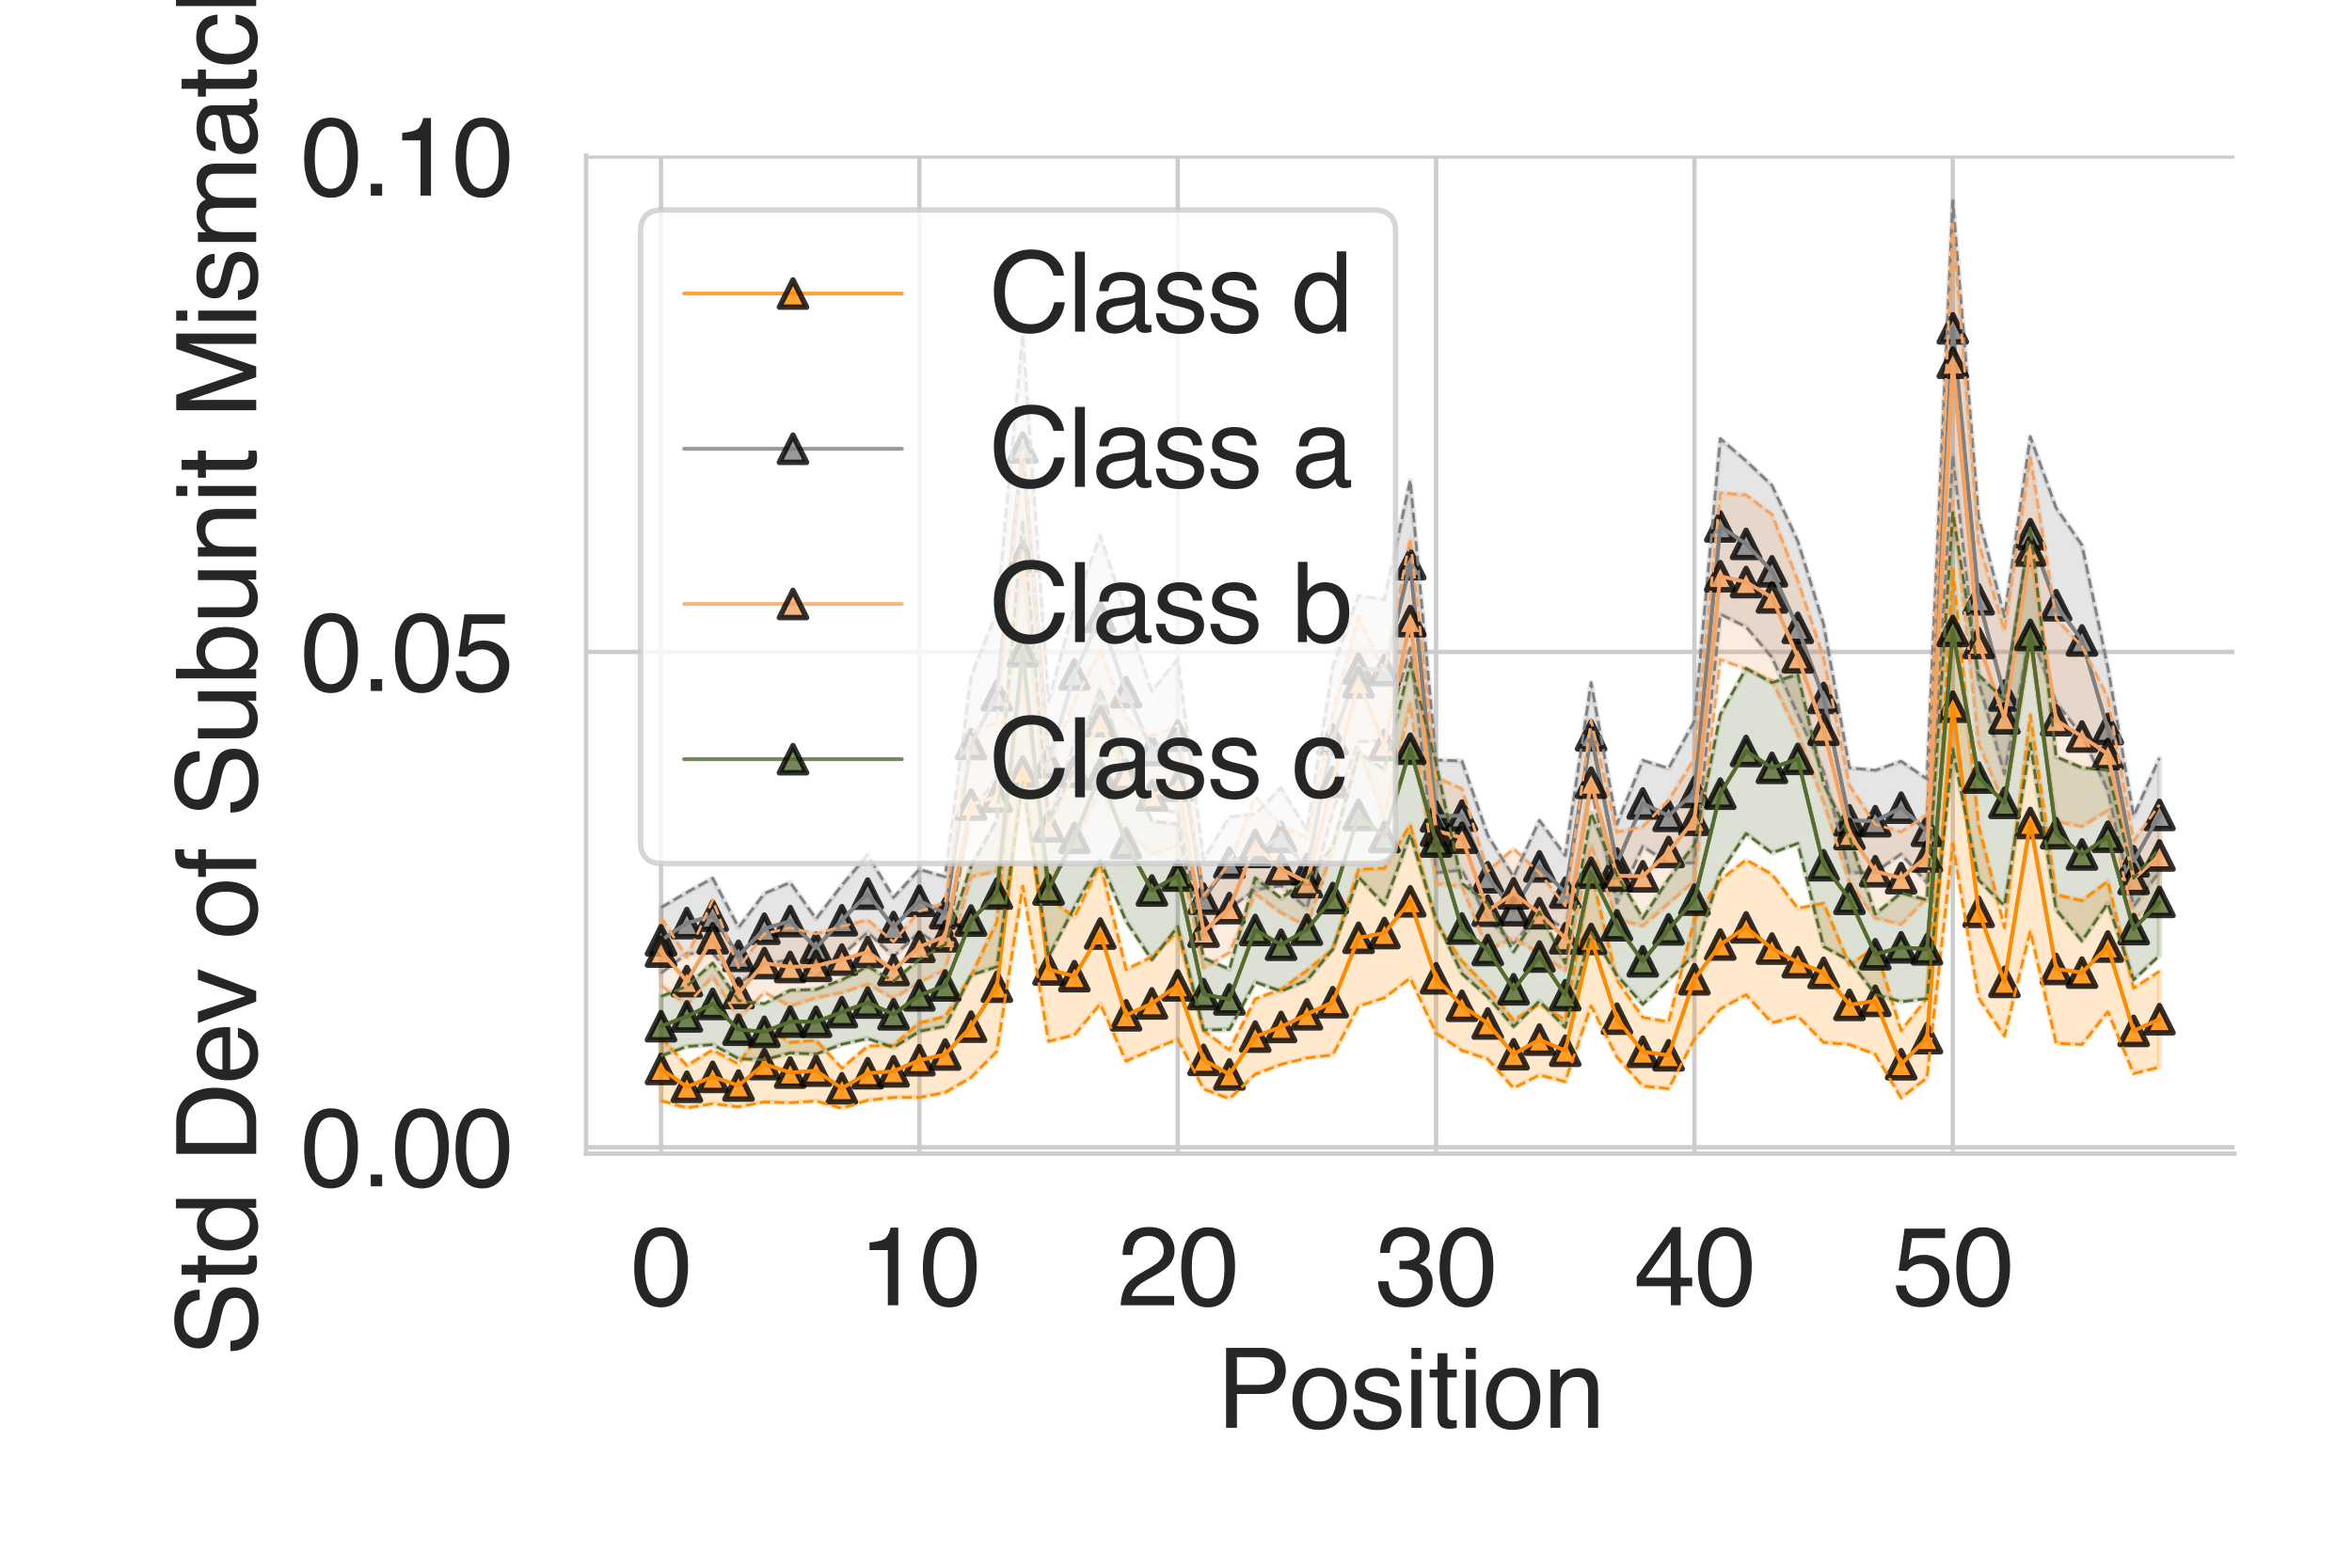 <?xml version="1.0" encoding="utf-8" standalone="no"?>
<!DOCTYPE svg PUBLIC "-//W3C//DTD SVG 1.1//EN"
  "http://www.w3.org/Graphics/SVG/1.1/DTD/svg11.dtd">
<svg height="288pt" version="1.1" viewBox="0 0 432 288" width="432pt" xmlns="http://www.w3.org/2000/svg" xmlns:xlink="http://www.w3.org/1999/xlink">
 <defs>
  <style type="text/css">*{stroke-linecap:butt;stroke-linejoin:round;}</style>
 </defs>
 <g id="figure_1">
  <g id="patch_1">
   <path d="M 0 288 
L 432 288 
L 432 0 
L 0 0 
z
" style="fill:#ffffff;"/>
  </g>
  <g id="axes_1">
   <g id="patch_2">
    <path d="M 107.65 211.94 
L 410.4 211.94 
L 410.4 28.578 
L 107.65 28.578 
z
" style="fill:#ffffff;"/>
   </g>
   <g id="matplotlib.axis_1">
    <g id="xtick_1">
     <g id="line2d_1">
      <path clip-path="url(#pf1312e4113)" d="M 121.411 211.94 
L 121.411 28.578 
" style="fill:none;stroke:#cccccc;stroke-linecap:round;stroke-width:0.8;"/>
     </g>
     <g id="text_1">
      <!-- 0 -->
      <g style="fill:#262626;" transform="translate(115.85 239.787)scale(0.2 -0.2)">
       <defs>
        <path d="M 1731 4475 
Q 2600 4475 2988 3759 
Q 3288 3206 3288 2244 
Q 3288 1331 3016 734 
Q 2622 -122 1728 -122 
Q 922 -122 528 578 
Q 200 1163 200 2147 
Q 200 2909 397 3456 
Q 766 4475 1731 4475 
z
M 1725 391 
Q 2163 391 2422 778 
Q 2681 1166 2681 2222 
Q 2681 2984 2493 3476 
Q 2306 3969 1766 3969 
Q 1269 3969 1039 3501 
Q 809 3034 809 2125 
Q 809 1441 956 1025 
Q 1181 391 1725 391 
z
" id="Helvetica-30" transform="scale(0.016)"/>
       </defs>
       <use xlink:href="#Helvetica-30"/>
      </g>
     </g>
    </g>
    <g id="xtick_2">
     <g id="line2d_2">
      <path clip-path="url(#pf1312e4113)" d="M 168.864 211.94 
L 168.864 28.578 
" style="fill:none;stroke:#cccccc;stroke-linecap:round;stroke-width:0.8;"/>
     </g>
     <g id="text_2">
      <!-- 10 -->
      <g style="fill:#262626;" transform="translate(157.742 239.787)scale(0.2 -0.2)">
       <defs>
        <path d="M 613 3169 
L 613 3600 
Q 1222 3659 1462 3798 
Q 1703 3938 1822 4456 
L 2266 4456 
L 2266 0 
L 1666 0 
L 1666 3169 
L 613 3169 
z
" id="Helvetica-31" transform="scale(0.016)"/>
       </defs>
       <use xlink:href="#Helvetica-31"/>
       <use x="55.615" xlink:href="#Helvetica-30"/>
      </g>
     </g>
    </g>
    <g id="xtick_3">
     <g id="line2d_3">
      <path clip-path="url(#pf1312e4113)" d="M 216.317 211.94 
L 216.317 28.578 
" style="fill:none;stroke:#cccccc;stroke-linecap:round;stroke-width:0.8;"/>
     </g>
     <g id="text_3">
      <!-- 20 -->
      <g style="fill:#262626;" transform="translate(205.195 239.787)scale(0.2 -0.2)">
       <defs>
        <path d="M 200 0 
Q 231 578 439 1006 
Q 647 1434 1250 1784 
L 1850 2131 
Q 2253 2366 2416 2531 
Q 2672 2791 2672 3125 
Q 2672 3516 2437 3745 
Q 2203 3975 1813 3975 
Q 1234 3975 1013 3538 
Q 894 3303 881 2888 
L 309 2888 
Q 319 3472 525 3841 
Q 891 4491 1816 4491 
Q 2584 4491 2939 4075 
Q 3294 3659 3294 3150 
Q 3294 2613 2916 2231 
Q 2697 2009 2131 1694 
L 1703 1456 
Q 1397 1288 1222 1134 
Q 909 863 828 531 
L 3272 531 
L 3272 0 
L 200 0 
z
" id="Helvetica-32" transform="scale(0.016)"/>
       </defs>
       <use xlink:href="#Helvetica-32"/>
       <use x="55.615" xlink:href="#Helvetica-30"/>
      </g>
     </g>
    </g>
    <g id="xtick_4">
     <g id="line2d_4">
      <path clip-path="url(#pf1312e4113)" d="M 263.77 211.94 
L 263.77 28.578 
" style="fill:none;stroke:#cccccc;stroke-linecap:round;stroke-width:0.8;"/>
     </g>
     <g id="text_4">
      <!-- 30 -->
      <g style="fill:#262626;" transform="translate(252.648 239.787)scale(0.2 -0.2)">
       <defs>
        <path d="M 1663 -122 
Q 869 -122 511 314 
Q 153 750 153 1375 
L 741 1375 
Q 778 941 903 744 
Q 1122 391 1694 391 
Q 2138 391 2406 628 
Q 2675 866 2675 1241 
Q 2675 1703 2392 1887 
Q 2109 2072 1606 2072 
Q 1550 2072 1492 2070 
Q 1434 2069 1375 2066 
L 1375 2563 
Q 1463 2553 1522 2550 
Q 1581 2547 1650 2547 
Q 1966 2547 2169 2647 
Q 2525 2822 2525 3272 
Q 2525 3606 2287 3787 
Q 2050 3969 1734 3969 
Q 1172 3969 956 3594 
Q 838 3388 822 3006 
L 266 3006 
Q 266 3506 466 3856 
Q 809 4481 1675 4481 
Q 2359 4481 2734 4176 
Q 3109 3872 3109 3294 
Q 3109 2881 2888 2625 
Q 2750 2466 2531 2375 
Q 2884 2278 3082 2001 
Q 3281 1725 3281 1325 
Q 3281 684 2859 281 
Q 2438 -122 1663 -122 
z
" id="Helvetica-33" transform="scale(0.016)"/>
       </defs>
       <use xlink:href="#Helvetica-33"/>
       <use x="55.615" xlink:href="#Helvetica-30"/>
      </g>
     </g>
    </g>
    <g id="xtick_5">
     <g id="line2d_5">
      <path clip-path="url(#pf1312e4113)" d="M 311.223 211.94 
L 311.223 28.578 
" style="fill:none;stroke:#cccccc;stroke-linecap:round;stroke-width:0.8;"/>
     </g>
     <g id="text_5">
      <!-- 40 -->
      <g style="fill:#262626;" transform="translate(300.101 239.787)scale(0.2 -0.2)">
       <defs>
        <path d="M 2116 1584 
L 2116 3613 
L 681 1584 
L 2116 1584 
z
M 2125 0 
L 2125 1094 
L 163 1094 
L 163 1644 
L 2213 4488 
L 2688 4488 
L 2688 1584 
L 3347 1584 
L 3347 1094 
L 2688 1094 
L 2688 0 
L 2125 0 
z
" id="Helvetica-34" transform="scale(0.016)"/>
       </defs>
       <use xlink:href="#Helvetica-34"/>
       <use x="55.615" xlink:href="#Helvetica-30"/>
      </g>
     </g>
    </g>
    <g id="xtick_6">
     <g id="line2d_6">
      <path clip-path="url(#pf1312e4113)" d="M 358.676 211.94 
L 358.676 28.578 
" style="fill:none;stroke:#cccccc;stroke-linecap:round;stroke-width:0.8;"/>
     </g>
     <g id="text_6">
      <!-- 50 -->
      <g style="fill:#262626;" transform="translate(347.554 239.787)scale(0.2 -0.2)">
       <defs>
        <path d="M 791 1141 
Q 847 659 1238 475 
Q 1438 381 1700 381 
Q 2200 381 2440 700 
Q 2681 1019 2681 1406 
Q 2681 1875 2395 2131 
Q 2109 2388 1709 2388 
Q 1419 2388 1211 2275 
Q 1003 2163 856 1963 
L 369 1991 
L 709 4400 
L 3034 4400 
L 3034 3856 
L 1131 3856 
L 941 2613 
Q 1097 2731 1238 2791 
Q 1488 2894 1816 2894 
Q 2431 2894 2859 2497 
Q 3288 2100 3288 1491 
Q 3288 856 2895 371 
Q 2503 -113 1644 -113 
Q 1097 -113 676 195 
Q 256 503 206 1141 
L 791 1141 
z
" id="Helvetica-35" transform="scale(0.016)"/>
       </defs>
       <use xlink:href="#Helvetica-35"/>
       <use x="55.615" xlink:href="#Helvetica-30"/>
      </g>
     </g>
    </g>
    <g id="text_7">
     <!-- Position -->
     <g style="fill:#262626;" transform="translate(223.45 262.303)scale(0.2 -0.2)">
      <defs>
       <path d="M 547 4591 
L 2613 4591 
Q 3225 4591 3600 4245 
Q 3975 3900 3975 3275 
Q 3975 2738 3640 2339 
Q 3306 1941 2613 1941 
L 1169 1941 
L 1169 0 
L 547 0 
L 547 4591 
z
M 3347 3272 
Q 3347 3778 2972 3959 
Q 2766 4056 2406 4056 
L 1169 4056 
L 1169 2466 
L 2406 2466 
Q 2825 2466 3086 2644 
Q 3347 2822 3347 3272 
z
" id="Helvetica-50" transform="scale(0.016)"/>
       <path d="M 1741 363 
Q 2300 363 2508 786 
Q 2716 1209 2716 1728 
Q 2716 2197 2566 2491 
Q 2328 2953 1747 2953 
Q 1231 2953 997 2559 
Q 763 2166 763 1609 
Q 763 1075 997 719 
Q 1231 363 1741 363 
z
M 1763 3444 
Q 2409 3444 2856 3012 
Q 3303 2581 3303 1744 
Q 3303 934 2909 406 
Q 2516 -122 1688 -122 
Q 997 -122 590 345 
Q 184 813 184 1600 
Q 184 2444 612 2944 
Q 1041 3444 1763 3444 
z
M 1744 3428 
L 1744 3428 
z
" id="Helvetica-6f" transform="scale(0.016)"/>
       <path d="M 747 1050 
Q 772 769 888 619 
Q 1100 347 1625 347 
Q 1938 347 2175 483 
Q 2413 619 2413 903 
Q 2413 1119 2222 1231 
Q 2100 1300 1741 1391 
L 1294 1503 
Q 866 1609 663 1741 
Q 300 1969 300 2372 
Q 300 2847 642 3140 
Q 984 3434 1563 3434 
Q 2319 3434 2653 2991 
Q 2863 2709 2856 2384 
L 2325 2384 
Q 2309 2575 2191 2731 
Q 1997 2953 1519 2953 
Q 1200 2953 1036 2831 
Q 872 2709 872 2509 
Q 872 2291 1088 2159 
Q 1213 2081 1456 2022 
L 1828 1931 
Q 2434 1784 2641 1647 
Q 2969 1431 2969 969 
Q 2969 522 2630 197 
Q 2291 -128 1597 -128 
Q 850 -128 539 211 
Q 228 550 206 1050 
L 747 1050 
z
M 1578 3428 
L 1578 3428 
z
" id="Helvetica-73" transform="scale(0.016)"/>
       <path d="M 413 3331 
L 984 3331 
L 984 0 
L 413 0 
L 413 3331 
z
M 413 4591 
L 984 4591 
L 984 3953 
L 413 3953 
L 413 4591 
z
" id="Helvetica-69" transform="scale(0.016)"/>
       <path d="M 525 4281 
L 1094 4281 
L 1094 3347 
L 1628 3347 
L 1628 2888 
L 1094 2888 
L 1094 703 
Q 1094 528 1213 469 
Q 1278 434 1431 434 
Q 1472 434 1519 436 
Q 1566 438 1628 444 
L 1628 0 
Q 1531 -28 1426 -40 
Q 1322 -53 1200 -53 
Q 806 -53 665 148 
Q 525 350 525 672 
L 525 2888 
L 72 2888 
L 72 3347 
L 525 3347 
L 525 4281 
z
" id="Helvetica-74" transform="scale(0.016)"/>
       <path d="M 413 3347 
L 947 3347 
L 947 2872 
Q 1184 3166 1450 3294 
Q 1716 3422 2041 3422 
Q 2753 3422 3003 2925 
Q 3141 2653 3141 2147 
L 3141 0 
L 2569 0 
L 2569 2109 
Q 2569 2416 2478 2603 
Q 2328 2916 1934 2916 
Q 1734 2916 1606 2875 
Q 1375 2806 1200 2600 
Q 1059 2434 1017 2257 
Q 975 2081 975 1753 
L 975 0 
L 413 0 
L 413 3347 
z
M 1734 3428 
L 1734 3428 
z
" id="Helvetica-6e" transform="scale(0.016)"/>
      </defs>
      <use xlink:href="#Helvetica-50"/>
      <use x="66.699" xlink:href="#Helvetica-6f"/>
      <use x="122.314" xlink:href="#Helvetica-73"/>
      <use x="172.314" xlink:href="#Helvetica-69"/>
      <use x="194.531" xlink:href="#Helvetica-74"/>
      <use x="222.314" xlink:href="#Helvetica-69"/>
      <use x="244.531" xlink:href="#Helvetica-6f"/>
      <use x="300.146" xlink:href="#Helvetica-6e"/>
     </g>
    </g>
   </g>
   <g id="matplotlib.axis_2">
    <g id="ytick_1">
     <g id="line2d_7">
      <path clip-path="url(#pf1312e4113)" d="M 107.65 210.764 
L 410.4 210.764 
" style="fill:none;stroke:#cccccc;stroke-linecap:round;stroke-width:0.8;"/>
     </g>
     <g id="text_8">
      <!-- 0.00 -->
      <g style="fill:#262626;" transform="translate(55.228 217.937)scale(0.2 -0.2)">
       <defs>
        <path d="M 547 681 
L 1200 681 
L 1200 0 
L 547 0 
L 547 681 
z
" id="Helvetica-2e" transform="scale(0.016)"/>
       </defs>
       <use xlink:href="#Helvetica-30"/>
       <use x="55.615" xlink:href="#Helvetica-2e"/>
       <use x="83.398" xlink:href="#Helvetica-30"/>
       <use x="139.014" xlink:href="#Helvetica-30"/>
      </g>
     </g>
    </g>
    <g id="ytick_2">
     <g id="line2d_8">
      <path clip-path="url(#pf1312e4113)" d="M 107.65 119.763 
L 410.4 119.763 
" style="fill:none;stroke:#cccccc;stroke-linecap:round;stroke-width:0.8;"/>
     </g>
     <g id="text_9">
      <!-- 0.05 -->
      <g style="fill:#262626;" transform="translate(55.228 126.936)scale(0.2 -0.2)">
       <use xlink:href="#Helvetica-30"/>
       <use x="55.615" xlink:href="#Helvetica-2e"/>
       <use x="83.398" xlink:href="#Helvetica-30"/>
       <use x="139.014" xlink:href="#Helvetica-35"/>
      </g>
     </g>
    </g>
    <g id="ytick_3">
     <g id="line2d_9">
      <path clip-path="url(#pf1312e4113)" d="M 107.65 28.762 
L 410.4 28.762 
" style="fill:none;stroke:#cccccc;stroke-linecap:round;stroke-width:0.8;"/>
     </g>
     <g id="text_10">
      <!-- 0.10 -->
      <g style="fill:#262626;" transform="translate(55.228 35.935)scale(0.2 -0.2)">
       <use xlink:href="#Helvetica-30"/>
       <use x="55.615" xlink:href="#Helvetica-2e"/>
       <use x="83.398" xlink:href="#Helvetica-31"/>
       <use x="139.014" xlink:href="#Helvetica-30"/>
      </g>
     </g>
    </g>
    <g id="text_11">
     <!-- Std Dev of Subunit Mismatch -->
     <g style="fill:#262626;" transform="translate(47.059 249.198)rotate(-90)scale(0.2 -0.2)">
      <defs>
       <path d="M 894 1481 
Q 916 1091 1078 847 
Q 1388 391 2169 391 
Q 2519 391 2806 491 
Q 3363 684 3363 1184 
Q 3363 1559 3128 1719 
Q 2891 1875 2384 1991 
L 1763 2131 
Q 1153 2269 900 2434 
Q 463 2722 463 3294 
Q 463 3913 891 4309 
Q 1319 4706 2103 4706 
Q 2825 4706 3329 4357 
Q 3834 4009 3834 3244 
L 3250 3244 
Q 3203 3613 3050 3809 
Q 2766 4169 2084 4169 
Q 1534 4169 1293 3937 
Q 1053 3706 1053 3400 
Q 1053 3063 1334 2906 
Q 1519 2806 2169 2656 
L 2813 2509 
Q 3278 2403 3531 2219 
Q 3969 1897 3969 1284 
Q 3969 522 3414 194 
Q 2859 -134 2125 -134 
Q 1269 -134 784 303 
Q 300 738 309 1481 
L 894 1481 
z
M 2150 4716 
L 2150 4716 
z
" id="Helvetica-53" transform="scale(0.016)"/>
       <path d="M 769 1634 
Q 769 1097 997 734 
Q 1225 372 1728 372 
Q 2119 372 2370 708 
Q 2622 1044 2622 1672 
Q 2622 2306 2362 2611 
Q 2103 2916 1722 2916 
Q 1297 2916 1033 2591 
Q 769 2266 769 1634 
z
M 1616 3406 
Q 2000 3406 2259 3244 
Q 2409 3150 2600 2916 
L 2600 4606 
L 3141 4606 
L 3141 0 
L 2634 0 
L 2634 466 
Q 2438 156 2169 18 
Q 1900 -119 1553 -119 
Q 994 -119 584 351 
Q 175 822 175 1603 
Q 175 2334 548 2870 
Q 922 3406 1616 3406 
z
" id="Helvetica-64" transform="scale(0.016)"/>
       <path id="Helvetica-20" transform="scale(0.016)"/>
       <path d="M 2250 531 
Q 2566 531 2769 597 
Q 3131 719 3363 1066 
Q 3547 1344 3628 1778 
Q 3675 2038 3675 2259 
Q 3675 3113 3336 3584 
Q 2997 4056 2244 4056 
L 1141 4056 
L 1141 531 
L 2250 531 
z
M 516 4591 
L 2375 4591 
Q 3322 4591 3844 3919 
Q 4309 3313 4309 2366 
Q 4309 1634 4034 1044 
Q 3550 0 2369 0 
L 516 0 
L 516 4591 
z
" id="Helvetica-44" transform="scale(0.016)"/>
       <path d="M 1806 3422 
Q 2163 3422 2497 3255 
Q 2831 3088 3006 2822 
Q 3175 2569 3231 2231 
Q 3281 2000 3281 1494 
L 828 1494 
Q 844 984 1069 676 
Q 1294 369 1766 369 
Q 2206 369 2469 659 
Q 2619 828 2681 1050 
L 3234 1050 
Q 3213 866 3089 639 
Q 2966 413 2813 269 
Q 2556 19 2178 -69 
Q 1975 -119 1719 -119 
Q 1094 -119 659 336 
Q 225 791 225 1609 
Q 225 2416 662 2919 
Q 1100 3422 1806 3422 
z
M 2703 1941 
Q 2669 2306 2544 2525 
Q 2313 2931 1772 2931 
Q 1384 2931 1121 2651 
Q 859 2372 844 1941 
L 2703 1941 
z
M 1753 3428 
L 1753 3428 
z
" id="Helvetica-65" transform="scale(0.016)"/>
       <path d="M 688 3347 
L 1581 622 
L 2516 3347 
L 3131 3347 
L 1869 0 
L 1269 0 
L 34 3347 
L 688 3347 
z
" id="Helvetica-76" transform="scale(0.016)"/>
       <path d="M 553 3856 
Q 566 4206 675 4369 
Q 872 4656 1434 4656 
Q 1488 4656 1544 4653 
Q 1600 4650 1672 4644 
L 1672 4131 
Q 1584 4138 1545 4139 
Q 1506 4141 1472 4141 
Q 1216 4141 1166 4008 
Q 1116 3875 1116 3331 
L 1672 3331 
L 1672 2888 
L 1109 2888 
L 1109 0 
L 553 0 
L 553 2888 
L 88 2888 
L 88 3331 
L 553 3331 
L 553 3856 
z
" id="Helvetica-66" transform="scale(0.016)"/>
       <path d="M 975 3347 
L 975 1125 
Q 975 869 1056 706 
Q 1206 406 1616 406 
Q 2203 406 2416 931 
Q 2531 1213 2531 1703 
L 2531 3347 
L 3094 3347 
L 3094 0 
L 2563 0 
L 2569 494 
Q 2459 303 2297 172 
Q 1975 -91 1516 -91 
Q 800 -91 541 388 
Q 400 644 400 1072 
L 400 3347 
L 975 3347 
z
M 1747 3428 
L 1747 3428 
z
" id="Helvetica-75" transform="scale(0.016)"/>
       <path d="M 369 4606 
L 916 4606 
L 916 2941 
Q 1100 3181 1356 3307 
Q 1613 3434 1913 3434 
Q 2538 3434 2927 3004 
Q 3316 2575 3316 1738 
Q 3316 944 2931 419 
Q 2547 -106 1866 -106 
Q 1484 -106 1222 78 
Q 1066 188 888 428 
L 888 0 
L 369 0 
L 369 4606 
z
M 1831 391 
Q 2288 391 2514 753 
Q 2741 1116 2741 1709 
Q 2741 2238 2514 2584 
Q 2288 2931 1847 2931 
Q 1463 2931 1173 2647 
Q 884 2363 884 1709 
Q 884 1238 1003 944 
Q 1225 391 1831 391 
z
" id="Helvetica-62" transform="scale(0.016)"/>
       <path d="M 472 4591 
L 1363 4591 
L 2681 709 
L 3991 4591 
L 4872 4591 
L 4872 0 
L 4281 0 
L 4281 2709 
Q 4281 2850 4287 3175 
Q 4294 3500 4294 3872 
L 2984 0 
L 2369 0 
L 1050 3872 
L 1050 3731 
Q 1050 3563 1058 3217 
Q 1066 2872 1066 2709 
L 1066 0 
L 472 0 
L 472 4591 
z
" id="Helvetica-4d" transform="scale(0.016)"/>
       <path d="M 413 3347 
L 969 3347 
L 969 2872 
Q 1169 3119 1331 3231 
Q 1609 3422 1963 3422 
Q 2363 3422 2606 3225 
Q 2744 3113 2856 2894 
Q 3044 3163 3297 3292 
Q 3550 3422 3866 3422 
Q 4541 3422 4784 2934 
Q 4916 2672 4916 2228 
L 4916 0 
L 4331 0 
L 4331 2325 
Q 4331 2659 4164 2784 
Q 3997 2909 3756 2909 
Q 3425 2909 3186 2687 
Q 2947 2466 2947 1947 
L 2947 0 
L 2375 0 
L 2375 2184 
Q 2375 2525 2294 2681 
Q 2166 2916 1816 2916 
Q 1497 2916 1236 2669 
Q 975 2422 975 1775 
L 975 0 
L 413 0 
L 413 3347 
z
" id="Helvetica-6d" transform="scale(0.016)"/>
       <path d="M 844 891 
Q 844 647 1022 506 
Q 1200 366 1444 366 
Q 1741 366 2019 503 
Q 2488 731 2488 1250 
L 2488 1703 
Q 2384 1638 2221 1594 
Q 2059 1550 1903 1531 
L 1563 1488 
Q 1256 1447 1103 1359 
Q 844 1213 844 891 
z
M 2206 2028 
Q 2400 2053 2466 2191 
Q 2503 2266 2503 2406 
Q 2503 2694 2298 2823 
Q 2094 2953 1713 2953 
Q 1272 2953 1088 2716 
Q 984 2584 953 2325 
L 428 2325 
Q 444 2944 830 3186 
Q 1216 3428 1725 3428 
Q 2316 3428 2684 3203 
Q 3050 2978 3050 2503 
L 3050 575 
Q 3050 488 3086 434 
Q 3122 381 3238 381 
Q 3275 381 3322 386 
Q 3369 391 3422 400 
L 3422 -16 
Q 3291 -53 3222 -62 
Q 3153 -72 3034 -72 
Q 2744 -72 2613 134 
Q 2544 244 2516 444 
Q 2344 219 2022 53 
Q 1700 -113 1313 -113 
Q 847 -113 551 170 
Q 256 453 256 878 
Q 256 1344 547 1600 
Q 838 1856 1309 1916 
L 2206 2028 
z
M 1741 3428 
L 1741 3428 
z
" id="Helvetica-61" transform="scale(0.016)"/>
       <path d="M 1703 3444 
Q 2269 3444 2623 3169 
Q 2978 2894 3050 2222 
L 2503 2222 
Q 2453 2531 2275 2736 
Q 2097 2941 1703 2941 
Q 1166 2941 934 2416 
Q 784 2075 784 1575 
Q 784 1072 996 728 
Q 1209 384 1666 384 
Q 2016 384 2220 598 
Q 2425 813 2503 1184 
L 3050 1184 
Q 2956 519 2581 211 
Q 2206 -97 1622 -97 
Q 966 -97 575 383 
Q 184 863 184 1581 
Q 184 2463 612 2953 
Q 1041 3444 1703 3444 
z
M 1616 3428 
L 1616 3428 
z
" id="Helvetica-63" transform="scale(0.016)"/>
       <path d="M 413 4606 
L 975 4606 
L 975 2894 
Q 1175 3147 1334 3250 
Q 1606 3428 2013 3428 
Q 2741 3428 3000 2919 
Q 3141 2641 3141 2147 
L 3141 0 
L 2563 0 
L 2563 2109 
Q 2563 2478 2469 2650 
Q 2316 2925 1894 2925 
Q 1544 2925 1259 2684 
Q 975 2444 975 1775 
L 975 0 
L 413 0 
L 413 4606 
z
" id="Helvetica-68" transform="scale(0.016)"/>
      </defs>
      <use xlink:href="#Helvetica-53"/>
      <use x="66.699" xlink:href="#Helvetica-74"/>
      <use x="94.482" xlink:href="#Helvetica-64"/>
      <use x="150.098" xlink:href="#Helvetica-20"/>
      <use x="177.881" xlink:href="#Helvetica-44"/>
      <use x="250.098" xlink:href="#Helvetica-65"/>
      <use x="305.713" xlink:href="#Helvetica-76"/>
      <use x="355.713" xlink:href="#Helvetica-20"/>
      <use x="383.496" xlink:href="#Helvetica-6f"/>
      <use x="439.111" xlink:href="#Helvetica-66"/>
      <use x="466.895" xlink:href="#Helvetica-20"/>
      <use x="494.678" xlink:href="#Helvetica-53"/>
      <use x="561.377" xlink:href="#Helvetica-75"/>
      <use x="616.992" xlink:href="#Helvetica-62"/>
      <use x="672.607" xlink:href="#Helvetica-75"/>
      <use x="728.223" xlink:href="#Helvetica-6e"/>
      <use x="783.838" xlink:href="#Helvetica-69"/>
      <use x="806.055" xlink:href="#Helvetica-74"/>
      <use x="833.838" xlink:href="#Helvetica-20"/>
      <use x="861.621" xlink:href="#Helvetica-4d"/>
      <use x="944.922" xlink:href="#Helvetica-69"/>
      <use x="967.139" xlink:href="#Helvetica-73"/>
      <use x="1017.139" xlink:href="#Helvetica-6d"/>
      <use x="1100.439" xlink:href="#Helvetica-61"/>
      <use x="1156.055" xlink:href="#Helvetica-74"/>
      <use x="1183.838" xlink:href="#Helvetica-63"/>
      <use x="1233.838" xlink:href="#Helvetica-68"/>
     </g>
    </g>
   </g>
   <g id="PolyCollection_1">
    <defs>
     <path d="M 121.411 -97.44 
L 121.411 -85.808 
L 126.157 -84.46 
L 130.902 -85.233 
L 135.647 -84.66 
L 140.393 -85.563 
L 145.138 -85.402 
L 149.883 -85.739 
L 154.628 -84.395 
L 159.374 -85.86 
L 164.119 -86.383 
L 168.864 -86.378 
L 173.61 -87.29 
L 178.355 -90.075 
L 183.1 -94.856 
L 187.846 -125.198 
L 192.591 -96.671 
L 197.336 -97.863 
L 202.081 -103.566 
L 206.827 -93.06 
L 211.572 -95.127 
L 216.317 -97.096 
L 221.063 -87.944 
L 225.808 -86.141 
L 230.553 -90.654 
L 235.299 -92.456 
L 240.044 -93.63 
L 244.789 -94.191 
L 249.534 -103.145 
L 254.28 -104.688 
L 259.025 -108.308 
L 263.77 -98.192 
L 268.516 -95.014 
L 273.261 -93.447 
L 278.006 -88.105 
L 282.751 -90.499 
L 287.497 -89.296 
L 292.242 -103.218 
L 296.987 -93.792 
L 301.733 -88.468 
L 306.478 -88 
L 311.223 -97.104 
L 315.969 -102.642 
L 320.714 -105.245 
L 325.459 -100.098 
L 330.204 -101.317 
L 334.95 -96.489 
L 339.695 -96.092 
L 344.44 -94.303 
L 349.186 -86.301 
L 353.931 -89.984 
L 358.676 -132.953 
L 363.422 -104.672 
L 368.167 -97.662 
L 372.912 -116.97 
L 377.657 -96.342 
L 382.403 -96.113 
L 387.148 -102.127 
L 391.893 -90.764 
L 396.639 -91.972 
L 396.639 -109.555 
L 396.639 -109.555 
L 391.893 -106.468 
L 387.148 -126.094 
L 382.403 -122.549 
L 377.657 -123.645 
L 372.912 -156.649 
L 368.167 -117.591 
L 363.422 -136.321 
L 358.676 -183.413 
L 353.931 -104.578 
L 349.186 -98.677 
L 344.44 -113.97 
L 339.695 -110.703 
L 334.95 -122.059 
L 330.204 -121.138 
L 325.459 -127.393 
L 320.714 -130.032 
L 315.969 -126.338 
L 311.223 -119.082 
L 306.478 -100.277 
L 301.733 -101.096 
L 296.987 -107.925 
L 292.242 -127.795 
L 287.497 -100.642 
L 282.751 -103.539 
L 278.006 -100.553 
L 273.261 -106.52 
L 268.516 -111.466 
L 263.77 -118.355 
L 259.025 -136.519 
L 254.28 -128.493 
L 249.534 -128.297 
L 244.789 -113.596 
L 240.044 -109.712 
L 235.299 -106.228 
L 230.553 -104.487 
L 225.808 -95.099 
L 221.063 -98.638 
L 216.317 -116.867 
L 211.572 -112.202 
L 206.827 -109.899 
L 202.081 -129.435 
L 197.336 -119.48 
L 192.591 -123.142 
L 187.846 -167.303 
L 183.1 -118.623 
L 178.355 -108.723 
L 173.61 -101.274 
L 168.864 -100.07 
L 164.119 -95.997 
L 159.374 -95.828 
L 154.628 -91.749 
L 149.883 -96.88 
L 145.138 -96.518 
L 140.393 -99.482 
L 135.647 -92.512 
L 130.902 -95.117 
L 126.157 -92.246 
L 121.411 -97.44 
z
" id="mc7c6eb4e45" style="stroke:#ff8c00;stroke-opacity:0.2;"/>
    </defs>
    <g clip-path="url(#pf1312e4113)">
     <use style="fill:#ff8c00;fill-opacity:0.2;stroke:#ff8c00;stroke-opacity:0.2;" x="0" xlink:href="#mc7c6eb4e45" y="288"/>
    </g>
   </g>
   <g id="PolyCollection_2">
    <defs>
     <path d="M 121.411 -121.273 
L 121.411 -109.243 
L 126.157 -112.78 
L 130.902 -112.902 
L 135.647 -107.183 
L 140.393 -110.92 
L 145.138 -111.659 
L 149.883 -108.546 
L 154.628 -112.505 
L 159.374 -116.738 
L 164.119 -112.276 
L 168.864 -116.768 
L 173.61 -113.527 
L 178.355 -138.938 
L 183.1 -144.954 
L 187.846 -185.051 
L 192.591 -136.677 
L 197.336 -151.663 
L 202.081 -159.705 
L 206.827 -146.531 
L 211.572 -139.412 
L 216.317 -138.766 
L 221.063 -115.678 
L 225.808 -121.139 
L 230.553 -124.555 
L 235.299 -125.255 
L 240.044 -121.14 
L 244.789 -138.878 
L 249.534 -151.752 
L 254.28 -151.939 
L 259.025 -168.936 
L 263.77 -127.676 
L 268.516 -128.148 
L 273.261 -119.155 
L 278.006 -114.622 
L 282.751 -120.406 
L 287.497 -117.203 
L 292.242 -143.239 
L 296.987 -122.11 
L 301.733 -132.488 
L 306.478 -129.392 
L 311.223 -129.502 
L 315.969 -175.167 
L 320.714 -172.835 
L 325.459 -167.245 
L 330.204 -156.759 
L 334.95 -146.273 
L 339.695 -127.653 
L 344.44 -127.789 
L 349.186 -131.1 
L 353.931 -125.833 
L 358.676 -204.278 
L 363.422 -162.726 
L 368.167 -145.796 
L 372.912 -171.976 
L 377.657 -158.944 
L 382.403 -152.839 
L 387.148 -142.735 
L 391.893 -121.48 
L 396.639 -127.856 
L 396.639 -148.733 
L 396.639 -148.733 
L 391.893 -138.084 
L 387.148 -165.44 
L 382.403 -187.852 
L 377.657 -194.686 
L 372.912 -207.773 
L 368.167 -174.681 
L 363.422 -193.082 
L 358.676 -251.088 
L 353.931 -144.916 
L 349.186 -148.145 
L 344.44 -146.485 
L 339.695 -146.935 
L 334.95 -173.31 
L 330.204 -188.578 
L 325.459 -198.841 
L 320.714 -203.317 
L 315.969 -207.415 
L 311.223 -155.534 
L 306.478 -146.856 
L 301.733 -148.311 
L 296.987 -136.607 
L 292.242 -162.586 
L 287.497 -130.823 
L 282.751 -137.287 
L 278.006 -126.931 
L 273.261 -134.524 
L 268.516 -148.205 
L 263.77 -148.367 
L 259.025 -199.777 
L 254.28 -177.83 
L 249.534 -178.572 
L 244.789 -165.467 
L 240.044 -135.517 
L 235.299 -143.259 
L 230.553 -138.434 
L 225.808 -137.917 
L 221.063 -130.14 
L 216.317 -166.954 
L 211.572 -160.96 
L 206.827 -175.159 
L 202.081 -189.669 
L 197.336 -176.558 
L 192.591 -159.219 
L 187.846 -226.492 
L 183.1 -175.569 
L 178.355 -163.722 
L 173.61 -126.928 
L 168.864 -128.278 
L 164.119 -123.12 
L 159.374 -130.938 
L 154.628 -125.374 
L 149.883 -119.198 
L 145.138 -125.891 
L 140.393 -123.85 
L 135.647 -117.622 
L 130.902 -126.666 
L 126.157 -124.059 
L 121.411 -121.273 
z
" id="m597da9dafe" style="stroke:#808080;stroke-opacity:0.2;"/>
    </defs>
    <g clip-path="url(#pf1312e4113)">
     <use style="fill:#808080;fill-opacity:0.2;stroke:#808080;stroke-opacity:0.2;" x="0" xlink:href="#m597da9dafe" y="288"/>
    </g>
   </g>
   <g id="PolyCollection_3">
    <defs>
     <path d="M 121.411 -119.423 
L 121.411 -106.96 
L 126.157 -103.378 
L 130.902 -108.63 
L 135.647 -100.892 
L 140.393 -105.673 
L 145.138 -103.176 
L 149.883 -104.697 
L 154.628 -105.632 
L 159.374 -107.23 
L 164.119 -104.595 
L 168.864 -107.544 
L 173.61 -109.843 
L 178.355 -126.934 
L 183.1 -127.927 
L 187.846 -164.467 
L 192.591 -125.353 
L 197.336 -133.29 
L 202.081 -142.535 
L 206.827 -135.187 
L 211.572 -131.105 
L 216.317 -132.601 
L 221.063 -110.187 
L 225.808 -113.009 
L 230.553 -123.808 
L 235.299 -120.304 
L 240.044 -117.831 
L 244.789 -131.98 
L 249.534 -150.673 
L 254.28 -137.569 
L 259.025 -158.728 
L 263.77 -125.613 
L 268.516 -125.132 
L 273.261 -113.499 
L 278.006 -115.69 
L 282.751 -112.819 
L 287.497 -109.681 
L 292.242 -132.733 
L 296.987 -119.132 
L 301.733 -117.898 
L 306.478 -122.024 
L 311.223 -126.182 
L 315.969 -166.843 
L 320.714 -165.078 
L 325.459 -163.022 
L 330.204 -153.124 
L 334.95 -140.706 
L 339.695 -125.844 
L 344.44 -119.348 
L 349.186 -118.183 
L 353.931 -123.014 
L 358.676 -195.915 
L 363.422 -151.455 
L 368.167 -139.982 
L 372.912 -169.772 
L 377.657 -137.093 
L 382.403 -136.145 
L 387.148 -139.091 
L 391.893 -119.596 
L 396.639 -121.519 
L 396.639 -140.172 
L 396.639 -140.172 
L 391.893 -133.484 
L 387.148 -159.865 
L 382.403 -169.255 
L 377.657 -174.305 
L 372.912 -203.995 
L 368.167 -172.1 
L 363.422 -188.325 
L 358.676 -246.829 
L 353.931 -138.317 
L 349.186 -135.176 
L 344.44 -136.545 
L 339.695 -143.725 
L 334.95 -167.166 
L 330.204 -181.363 
L 325.459 -193.48 
L 320.714 -197.06 
L 315.969 -197.451 
L 311.223 -148.634 
L 306.478 -140.948 
L 301.733 -136.133 
L 296.987 -135.133 
L 292.242 -155.682 
L 287.497 -121.572 
L 282.751 -127.635 
L 278.006 -132.09 
L 273.261 -127.913 
L 268.516 -143.077 
L 263.77 -145.199 
L 259.025 -189.078 
L 254.28 -164.716 
L 249.534 -174.642 
L 244.789 -156.72 
L 240.044 -134.043 
L 235.299 -136.341 
L 230.553 -141.696 
L 225.808 -129.342 
L 221.063 -123.516 
L 216.317 -154.713 
L 211.572 -152.678 
L 206.827 -156.106 
L 202.081 -168.469 
L 197.336 -159.18 
L 192.591 -147.036 
L 187.846 -207.142 
L 183.1 -155.387 
L 178.355 -153.464 
L 173.61 -122.138 
L 168.864 -120.591 
L 164.119 -114.981 
L 159.374 -119.005 
L 154.628 -117.796 
L 149.883 -116.44 
L 145.138 -117.547 
L 140.393 -116.468 
L 135.647 -110.25 
L 130.902 -122.626 
L 126.157 -112.146 
L 121.411 -119.423 
z
" id="md77bc6723d" style="stroke:#f4a460;stroke-opacity:0.2;"/>
    </defs>
    <g clip-path="url(#pf1312e4113)">
     <use style="fill:#f4a460;fill-opacity:0.2;stroke:#f4a460;stroke-opacity:0.2;" x="0" xlink:href="#md77bc6723d" y="288"/>
    </g>
   </g>
   <g id="PolyCollection_4">
    <defs>
     <path d="M 121.411 -104.94 
L 121.411 -94.013 
L 126.157 -95.741 
L 130.902 -96.089 
L 135.647 -93.503 
L 140.393 -93.297 
L 145.138 -94.562 
L 149.883 -94.351 
L 154.628 -96.144 
L 159.374 -97.207 
L 164.119 -95.57 
L 168.864 -98.54 
L 173.61 -99.455 
L 178.355 -108.864 
L 183.1 -110.386 
L 187.846 -144.307 
L 192.591 -112.256 
L 197.336 -121.305 
L 202.081 -129.917 
L 206.827 -118.766 
L 211.572 -111.669 
L 216.317 -117.748 
L 221.063 -98.781 
L 225.808 -98.857 
L 230.553 -107.582 
L 235.299 -105.895 
L 240.044 -107.889 
L 244.789 -113.602 
L 249.534 -126.857 
L 254.28 -121.769 
L 259.025 -134.743 
L 263.77 -119.069 
L 268.516 -109.127 
L 273.261 -104.901 
L 278.006 -99.398 
L 282.751 -104.073 
L 287.497 -99.258 
L 292.242 -116.746 
L 296.987 -108.826 
L 301.733 -103.486 
L 306.478 -107.985 
L 311.223 -112.615 
L 315.969 -127.656 
L 320.714 -134.861 
L 325.459 -131.3 
L 330.204 -133.057 
L 334.95 -114.099 
L 339.695 -111.53 
L 344.44 -105.331 
L 349.186 -103.975 
L 353.931 -104.544 
L 358.676 -150.362 
L 363.422 -126.32 
L 368.167 -121.593 
L 372.912 -151.408 
L 377.657 -120.882 
L 382.403 -115.112 
L 387.148 -122.054 
L 391.893 -107.992 
L 396.639 -112.479 
L 396.639 -132.144 
L 396.639 -132.144 
L 391.893 -126.644 
L 387.148 -146.522 
L 382.403 -146.948 
L 377.657 -148.976 
L 372.912 -191.31 
L 368.167 -159.439 
L 363.422 -163.99 
L 358.676 -193.822 
L 353.931 -122.656 
L 349.186 -123.969 
L 344.44 -120.062 
L 339.695 -134.226 
L 334.95 -144.009 
L 330.204 -164.115 
L 325.459 -162.584 
L 320.714 -165.218 
L 315.969 -156.736 
L 311.223 -132.85 
L 306.478 -126.556 
L 301.733 -119.307 
L 296.987 -127.229 
L 292.242 -138.624 
L 287.497 -111.106 
L 282.751 -120.489 
L 278.006 -113.12 
L 273.261 -122.06 
L 268.516 -125.741 
L 263.77 -147.737 
L 259.025 -166.173 
L 254.28 -146.681 
L 249.534 -149.732 
L 244.789 -132.44 
L 240.044 -126.535 
L 235.299 -122.983 
L 230.553 -126.718 
L 225.808 -109.935 
L 221.063 -111.978 
L 216.317 -136.564 
L 211.572 -137.144 
L 206.827 -147.416 
L 202.081 -161.627 
L 197.336 -146.866 
L 192.591 -136.934 
L 187.846 -192.425 
L 183.1 -137.32 
L 178.355 -128.904 
L 173.61 -114.476 
L 168.864 -111.755 
L 164.119 -107.74 
L 159.374 -110.445 
L 154.628 -107.977 
L 149.883 -106.219 
L 145.138 -106.075 
L 140.393 -103.602 
L 135.647 -104.176 
L 130.902 -111.058 
L 126.157 -106.82 
L 121.411 -104.94 
z
" id="md323a6d3e6" style="stroke:#556b2f;stroke-opacity:0.2;"/>
    </defs>
    <g clip-path="url(#pf1312e4113)">
     <use style="fill:#556b2f;fill-opacity:0.2;stroke:#556b2f;stroke-opacity:0.2;" x="0" xlink:href="#md323a6d3e6" y="288"/>
    </g>
   </g>
   <g id="line2d_10">
    <path clip-path="url(#pf1312e4113)" d="M 121.411 196.376 
L 126.157 199.647 
L 130.902 197.825 
L 135.647 199.414 
L 140.393 195.478 
L 145.138 197.04 
L 149.883 196.691 
L 154.628 199.928 
L 159.374 197.156 
L 164.119 196.81 
L 168.864 194.776 
L 173.61 193.718 
L 178.355 188.601 
L 183.1 181.26 
L 187.846 141.749 
L 192.591 178.094 
L 197.336 179.328 
L 202.081 171.5 
L 206.827 186.52 
L 211.572 184.336 
L 216.317 181.019 
L 221.063 194.709 
L 225.808 197.38 
L 230.553 190.429 
L 235.299 188.658 
L 240.044 186.329 
L 244.789 184.106 
L 249.534 172.279 
L 254.28 171.41 
L 259.025 165.586 
L 263.77 179.727 
L 268.516 184.76 
L 273.261 188.017 
L 278.006 193.671 
L 282.751 190.981 
L 287.497 193.031 
L 292.242 172.494 
L 296.987 187.141 
L 301.733 193.218 
L 306.478 193.861 
L 311.223 179.907 
L 315.969 173.51 
L 320.714 170.362 
L 325.459 174.254 
L 330.204 176.772 
L 334.95 178.726 
L 339.695 184.603 
L 344.44 183.863 
L 349.186 195.511 
L 353.931 190.719 
L 358.676 129.817 
L 363.422 167.504 
L 368.167 180.374 
L 372.912 151.191 
L 377.657 178.006 
L 382.403 178.669 
L 387.148 173.889 
L 391.893 189.384 
L 396.639 187.237 
" style="fill:none;stroke:#ff8c00;stroke-linecap:round;stroke-opacity:0.8;stroke-width:0.7;"/>
    <defs>
     <path d="M 0 -2.5 
L -2.5 2.5 
L 2.5 2.5 
z
" id="mada088cef4" style="stroke:#000000;stroke-linejoin:miter;stroke-opacity:0.8;"/>
    </defs>
    <g clip-path="url(#pf1312e4113)">
     <use style="fill:#ff8c00;fill-opacity:0.8;stroke:#000000;stroke-linejoin:miter;stroke-opacity:0.8;" x="121.411" xlink:href="#mada088cef4" y="196.376"/>
     <use style="fill:#ff8c00;fill-opacity:0.8;stroke:#000000;stroke-linejoin:miter;stroke-opacity:0.8;" x="126.157" xlink:href="#mada088cef4" y="199.647"/>
     <use style="fill:#ff8c00;fill-opacity:0.8;stroke:#000000;stroke-linejoin:miter;stroke-opacity:0.8;" x="130.902" xlink:href="#mada088cef4" y="197.825"/>
     <use style="fill:#ff8c00;fill-opacity:0.8;stroke:#000000;stroke-linejoin:miter;stroke-opacity:0.8;" x="135.647" xlink:href="#mada088cef4" y="199.414"/>
     <use style="fill:#ff8c00;fill-opacity:0.8;stroke:#000000;stroke-linejoin:miter;stroke-opacity:0.8;" x="140.393" xlink:href="#mada088cef4" y="195.478"/>
     <use style="fill:#ff8c00;fill-opacity:0.8;stroke:#000000;stroke-linejoin:miter;stroke-opacity:0.8;" x="145.138" xlink:href="#mada088cef4" y="197.04"/>
     <use style="fill:#ff8c00;fill-opacity:0.8;stroke:#000000;stroke-linejoin:miter;stroke-opacity:0.8;" x="149.883" xlink:href="#mada088cef4" y="196.691"/>
     <use style="fill:#ff8c00;fill-opacity:0.8;stroke:#000000;stroke-linejoin:miter;stroke-opacity:0.8;" x="154.628" xlink:href="#mada088cef4" y="199.928"/>
     <use style="fill:#ff8c00;fill-opacity:0.8;stroke:#000000;stroke-linejoin:miter;stroke-opacity:0.8;" x="159.374" xlink:href="#mada088cef4" y="197.156"/>
     <use style="fill:#ff8c00;fill-opacity:0.8;stroke:#000000;stroke-linejoin:miter;stroke-opacity:0.8;" x="164.119" xlink:href="#mada088cef4" y="196.81"/>
     <use style="fill:#ff8c00;fill-opacity:0.8;stroke:#000000;stroke-linejoin:miter;stroke-opacity:0.8;" x="168.864" xlink:href="#mada088cef4" y="194.776"/>
     <use style="fill:#ff8c00;fill-opacity:0.8;stroke:#000000;stroke-linejoin:miter;stroke-opacity:0.8;" x="173.61" xlink:href="#mada088cef4" y="193.718"/>
     <use style="fill:#ff8c00;fill-opacity:0.8;stroke:#000000;stroke-linejoin:miter;stroke-opacity:0.8;" x="178.355" xlink:href="#mada088cef4" y="188.601"/>
     <use style="fill:#ff8c00;fill-opacity:0.8;stroke:#000000;stroke-linejoin:miter;stroke-opacity:0.8;" x="183.1" xlink:href="#mada088cef4" y="181.26"/>
     <use style="fill:#ff8c00;fill-opacity:0.8;stroke:#000000;stroke-linejoin:miter;stroke-opacity:0.8;" x="187.846" xlink:href="#mada088cef4" y="141.749"/>
     <use style="fill:#ff8c00;fill-opacity:0.8;stroke:#000000;stroke-linejoin:miter;stroke-opacity:0.8;" x="192.591" xlink:href="#mada088cef4" y="178.094"/>
     <use style="fill:#ff8c00;fill-opacity:0.8;stroke:#000000;stroke-linejoin:miter;stroke-opacity:0.8;" x="197.336" xlink:href="#mada088cef4" y="179.328"/>
     <use style="fill:#ff8c00;fill-opacity:0.8;stroke:#000000;stroke-linejoin:miter;stroke-opacity:0.8;" x="202.081" xlink:href="#mada088cef4" y="171.5"/>
     <use style="fill:#ff8c00;fill-opacity:0.8;stroke:#000000;stroke-linejoin:miter;stroke-opacity:0.8;" x="206.827" xlink:href="#mada088cef4" y="186.52"/>
     <use style="fill:#ff8c00;fill-opacity:0.8;stroke:#000000;stroke-linejoin:miter;stroke-opacity:0.8;" x="211.572" xlink:href="#mada088cef4" y="184.336"/>
     <use style="fill:#ff8c00;fill-opacity:0.8;stroke:#000000;stroke-linejoin:miter;stroke-opacity:0.8;" x="216.317" xlink:href="#mada088cef4" y="181.019"/>
     <use style="fill:#ff8c00;fill-opacity:0.8;stroke:#000000;stroke-linejoin:miter;stroke-opacity:0.8;" x="221.063" xlink:href="#mada088cef4" y="194.709"/>
     <use style="fill:#ff8c00;fill-opacity:0.8;stroke:#000000;stroke-linejoin:miter;stroke-opacity:0.8;" x="225.808" xlink:href="#mada088cef4" y="197.38"/>
     <use style="fill:#ff8c00;fill-opacity:0.8;stroke:#000000;stroke-linejoin:miter;stroke-opacity:0.8;" x="230.553" xlink:href="#mada088cef4" y="190.429"/>
     <use style="fill:#ff8c00;fill-opacity:0.8;stroke:#000000;stroke-linejoin:miter;stroke-opacity:0.8;" x="235.299" xlink:href="#mada088cef4" y="188.658"/>
     <use style="fill:#ff8c00;fill-opacity:0.8;stroke:#000000;stroke-linejoin:miter;stroke-opacity:0.8;" x="240.044" xlink:href="#mada088cef4" y="186.329"/>
     <use style="fill:#ff8c00;fill-opacity:0.8;stroke:#000000;stroke-linejoin:miter;stroke-opacity:0.8;" x="244.789" xlink:href="#mada088cef4" y="184.106"/>
     <use style="fill:#ff8c00;fill-opacity:0.8;stroke:#000000;stroke-linejoin:miter;stroke-opacity:0.8;" x="249.534" xlink:href="#mada088cef4" y="172.279"/>
     <use style="fill:#ff8c00;fill-opacity:0.8;stroke:#000000;stroke-linejoin:miter;stroke-opacity:0.8;" x="254.28" xlink:href="#mada088cef4" y="171.41"/>
     <use style="fill:#ff8c00;fill-opacity:0.8;stroke:#000000;stroke-linejoin:miter;stroke-opacity:0.8;" x="259.025" xlink:href="#mada088cef4" y="165.586"/>
     <use style="fill:#ff8c00;fill-opacity:0.8;stroke:#000000;stroke-linejoin:miter;stroke-opacity:0.8;" x="263.77" xlink:href="#mada088cef4" y="179.727"/>
     <use style="fill:#ff8c00;fill-opacity:0.8;stroke:#000000;stroke-linejoin:miter;stroke-opacity:0.8;" x="268.516" xlink:href="#mada088cef4" y="184.76"/>
     <use style="fill:#ff8c00;fill-opacity:0.8;stroke:#000000;stroke-linejoin:miter;stroke-opacity:0.8;" x="273.261" xlink:href="#mada088cef4" y="188.017"/>
     <use style="fill:#ff8c00;fill-opacity:0.8;stroke:#000000;stroke-linejoin:miter;stroke-opacity:0.8;" x="278.006" xlink:href="#mada088cef4" y="193.671"/>
     <use style="fill:#ff8c00;fill-opacity:0.8;stroke:#000000;stroke-linejoin:miter;stroke-opacity:0.8;" x="282.751" xlink:href="#mada088cef4" y="190.981"/>
     <use style="fill:#ff8c00;fill-opacity:0.8;stroke:#000000;stroke-linejoin:miter;stroke-opacity:0.8;" x="287.497" xlink:href="#mada088cef4" y="193.031"/>
     <use style="fill:#ff8c00;fill-opacity:0.8;stroke:#000000;stroke-linejoin:miter;stroke-opacity:0.8;" x="292.242" xlink:href="#mada088cef4" y="172.494"/>
     <use style="fill:#ff8c00;fill-opacity:0.8;stroke:#000000;stroke-linejoin:miter;stroke-opacity:0.8;" x="296.987" xlink:href="#mada088cef4" y="187.141"/>
     <use style="fill:#ff8c00;fill-opacity:0.8;stroke:#000000;stroke-linejoin:miter;stroke-opacity:0.8;" x="301.733" xlink:href="#mada088cef4" y="193.218"/>
     <use style="fill:#ff8c00;fill-opacity:0.8;stroke:#000000;stroke-linejoin:miter;stroke-opacity:0.8;" x="306.478" xlink:href="#mada088cef4" y="193.861"/>
     <use style="fill:#ff8c00;fill-opacity:0.8;stroke:#000000;stroke-linejoin:miter;stroke-opacity:0.8;" x="311.223" xlink:href="#mada088cef4" y="179.907"/>
     <use style="fill:#ff8c00;fill-opacity:0.8;stroke:#000000;stroke-linejoin:miter;stroke-opacity:0.8;" x="315.969" xlink:href="#mada088cef4" y="173.51"/>
     <use style="fill:#ff8c00;fill-opacity:0.8;stroke:#000000;stroke-linejoin:miter;stroke-opacity:0.8;" x="320.714" xlink:href="#mada088cef4" y="170.362"/>
     <use style="fill:#ff8c00;fill-opacity:0.8;stroke:#000000;stroke-linejoin:miter;stroke-opacity:0.8;" x="325.459" xlink:href="#mada088cef4" y="174.254"/>
     <use style="fill:#ff8c00;fill-opacity:0.8;stroke:#000000;stroke-linejoin:miter;stroke-opacity:0.8;" x="330.204" xlink:href="#mada088cef4" y="176.772"/>
     <use style="fill:#ff8c00;fill-opacity:0.8;stroke:#000000;stroke-linejoin:miter;stroke-opacity:0.8;" x="334.95" xlink:href="#mada088cef4" y="178.726"/>
     <use style="fill:#ff8c00;fill-opacity:0.8;stroke:#000000;stroke-linejoin:miter;stroke-opacity:0.8;" x="339.695" xlink:href="#mada088cef4" y="184.603"/>
     <use style="fill:#ff8c00;fill-opacity:0.8;stroke:#000000;stroke-linejoin:miter;stroke-opacity:0.8;" x="344.44" xlink:href="#mada088cef4" y="183.863"/>
     <use style="fill:#ff8c00;fill-opacity:0.8;stroke:#000000;stroke-linejoin:miter;stroke-opacity:0.8;" x="349.186" xlink:href="#mada088cef4" y="195.511"/>
     <use style="fill:#ff8c00;fill-opacity:0.8;stroke:#000000;stroke-linejoin:miter;stroke-opacity:0.8;" x="353.931" xlink:href="#mada088cef4" y="190.719"/>
     <use style="fill:#ff8c00;fill-opacity:0.8;stroke:#000000;stroke-linejoin:miter;stroke-opacity:0.8;" x="358.676" xlink:href="#mada088cef4" y="129.817"/>
     <use style="fill:#ff8c00;fill-opacity:0.8;stroke:#000000;stroke-linejoin:miter;stroke-opacity:0.8;" x="363.422" xlink:href="#mada088cef4" y="167.504"/>
     <use style="fill:#ff8c00;fill-opacity:0.8;stroke:#000000;stroke-linejoin:miter;stroke-opacity:0.8;" x="368.167" xlink:href="#mada088cef4" y="180.374"/>
     <use style="fill:#ff8c00;fill-opacity:0.8;stroke:#000000;stroke-linejoin:miter;stroke-opacity:0.8;" x="372.912" xlink:href="#mada088cef4" y="151.191"/>
     <use style="fill:#ff8c00;fill-opacity:0.8;stroke:#000000;stroke-linejoin:miter;stroke-opacity:0.8;" x="377.657" xlink:href="#mada088cef4" y="178.006"/>
     <use style="fill:#ff8c00;fill-opacity:0.8;stroke:#000000;stroke-linejoin:miter;stroke-opacity:0.8;" x="382.403" xlink:href="#mada088cef4" y="178.669"/>
     <use style="fill:#ff8c00;fill-opacity:0.8;stroke:#000000;stroke-linejoin:miter;stroke-opacity:0.8;" x="387.148" xlink:href="#mada088cef4" y="173.889"/>
     <use style="fill:#ff8c00;fill-opacity:0.8;stroke:#000000;stroke-linejoin:miter;stroke-opacity:0.8;" x="391.893" xlink:href="#mada088cef4" y="189.384"/>
     <use style="fill:#ff8c00;fill-opacity:0.8;stroke:#000000;stroke-linejoin:miter;stroke-opacity:0.8;" x="396.639" xlink:href="#mada088cef4" y="187.237"/>
    </g>
   </g>
   <g id="line2d_11">
    <path clip-path="url(#pf1312e4113)" d="M 121.411 196.376 
L 126.157 199.647 
L 130.902 197.825 
L 135.647 199.414 
L 140.393 195.478 
L 145.138 197.04 
L 149.883 196.691 
L 154.628 199.928 
L 159.374 197.156 
L 164.119 196.81 
L 168.864 194.776 
L 173.61 193.718 
L 178.355 188.601 
L 183.1 181.26 
L 187.846 141.749 
L 192.591 178.094 
L 197.336 179.328 
L 202.081 171.5 
L 206.827 186.52 
L 211.572 184.336 
L 216.317 181.019 
L 221.063 194.709 
L 225.808 197.38 
L 230.553 190.429 
L 235.299 188.658 
L 240.044 186.329 
L 244.789 184.106 
L 249.534 172.279 
L 254.28 171.41 
L 259.025 165.586 
L 263.77 179.727 
L 268.516 184.76 
L 273.261 188.017 
L 278.006 193.671 
L 282.751 190.981 
L 287.497 193.031 
L 292.242 172.494 
L 296.987 187.141 
L 301.733 193.218 
L 306.478 193.861 
L 311.223 179.907 
L 315.969 173.51 
L 320.714 170.362 
L 325.459 174.254 
L 330.204 176.772 
L 334.95 178.726 
L 339.695 184.603 
L 344.44 183.863 
L 349.186 195.511 
L 353.931 190.719 
L 358.676 129.817 
L 363.422 167.504 
L 368.167 180.374 
L 372.912 151.191 
L 377.657 178.006 
L 382.403 178.669 
L 387.148 173.889 
L 391.893 189.384 
L 396.639 187.237 
" style="fill:none;stroke:#ff8c00;stroke-linecap:round;stroke-width:0.7;"/>
   </g>
   <g id="line2d_12">
    <path clip-path="url(#pf1312e4113)" d="M 121.411 202.192 
L 126.157 203.54 
L 130.902 202.767 
L 135.647 203.34 
L 140.393 202.437 
L 145.138 202.598 
L 149.883 202.261 
L 154.628 203.605 
L 159.374 202.14 
L 164.119 201.617 
L 168.864 201.622 
L 173.61 200.71 
L 178.355 197.925 
L 183.1 193.144 
L 187.846 162.802 
L 192.591 191.329 
L 197.336 190.137 
L 202.081 184.434 
L 206.827 194.94 
L 211.572 192.873 
L 216.317 190.904 
L 221.063 200.056 
L 225.808 201.859 
L 230.553 197.346 
L 235.299 195.544 
L 240.044 194.37 
L 244.789 193.809 
L 249.534 184.855 
L 254.28 183.312 
L 259.025 179.692 
L 263.77 189.808 
L 268.516 192.986 
L 273.261 194.553 
L 278.006 199.895 
L 282.751 197.501 
L 287.497 198.704 
L 292.242 184.782 
L 296.987 194.208 
L 301.733 199.532 
L 306.478 200 
L 311.223 190.896 
L 315.969 185.358 
L 320.714 182.755 
L 325.459 187.902 
L 330.204 186.683 
L 334.95 191.511 
L 339.695 191.908 
L 344.44 193.697 
L 349.186 201.699 
L 353.931 198.016 
L 358.676 155.047 
L 363.422 183.328 
L 368.167 190.338 
L 372.912 171.03 
L 377.657 191.658 
L 382.403 191.887 
L 387.148 185.873 
L 391.893 197.236 
L 396.639 196.028 
" style="fill:none;stroke:#ff8c00;stroke-dasharray:1.85,0.8;stroke-dashoffset:0;stroke-width:0.5;"/>
   </g>
   <g id="line2d_13">
    <path clip-path="url(#pf1312e4113)" d="M 121.411 190.56 
L 126.157 195.754 
L 130.902 192.883 
L 135.647 195.488 
L 140.393 188.518 
L 145.138 191.482 
L 149.883 191.12 
L 154.628 196.251 
L 159.374 192.172 
L 164.119 192.003 
L 168.864 187.93 
L 173.61 186.726 
L 178.355 179.277 
L 183.1 169.377 
L 187.846 120.697 
L 192.591 164.858 
L 197.336 168.52 
L 202.081 158.565 
L 206.827 178.101 
L 211.572 175.798 
L 216.317 171.133 
L 221.063 189.362 
L 225.808 192.901 
L 230.553 183.513 
L 235.299 181.772 
L 240.044 178.288 
L 244.789 174.404 
L 249.534 159.703 
L 254.28 159.507 
L 259.025 151.481 
L 263.77 169.645 
L 268.516 176.534 
L 273.261 181.48 
L 278.006 187.447 
L 282.751 184.461 
L 287.497 187.358 
L 292.242 160.205 
L 296.987 180.075 
L 301.733 186.904 
L 306.478 187.723 
L 311.223 168.918 
L 315.969 161.662 
L 320.714 157.968 
L 325.459 160.607 
L 330.204 166.862 
L 334.95 165.941 
L 339.695 177.297 
L 344.44 174.03 
L 349.186 189.323 
L 353.931 183.422 
L 358.676 104.587 
L 363.422 151.679 
L 368.167 170.409 
L 372.912 131.351 
L 377.657 164.355 
L 382.403 165.451 
L 387.148 161.906 
L 391.893 181.532 
L 396.639 178.445 
" style="fill:none;stroke:#ff8c00;stroke-dasharray:1.85,0.8;stroke-dashoffset:0;stroke-width:0.5;"/>
   </g>
   <g id="line2d_14">
    <path clip-path="url(#pf1312e4113)" d="M 121.411 172.742 
L 126.157 169.581 
L 130.902 168.216 
L 135.647 175.597 
L 140.393 170.615 
L 145.138 169.225 
L 149.883 174.128 
L 154.628 169.06 
L 159.374 164.162 
L 164.119 170.302 
L 168.864 165.477 
L 173.61 167.772 
L 178.355 136.67 
L 183.1 127.739 
L 187.846 82.228 
L 192.591 140.052 
L 197.336 123.889 
L 202.081 113.313 
L 206.827 127.155 
L 211.572 137.814 
L 216.317 135.14 
L 221.063 165.091 
L 225.808 158.472 
L 230.553 156.505 
L 235.299 153.743 
L 240.044 159.672 
L 244.789 135.827 
L 249.534 122.838 
L 254.28 123.115 
L 259.025 103.643 
L 263.77 149.979 
L 268.516 149.823 
L 273.261 161.161 
L 278.006 167.224 
L 282.751 159.153 
L 287.497 163.987 
L 292.242 135.087 
L 296.987 158.641 
L 301.733 147.6 
L 306.478 149.876 
L 311.223 145.482 
L 315.969 96.709 
L 320.714 99.924 
L 325.459 104.957 
L 330.204 115.332 
L 334.95 128.208 
L 339.695 150.706 
L 344.44 150.863 
L 349.186 148.378 
L 353.931 152.625 
L 358.676 60.317 
L 363.422 110.096 
L 368.167 127.761 
L 372.912 98.126 
L 377.657 111.185 
L 382.403 117.655 
L 387.148 133.912 
L 391.893 158.218 
L 396.639 149.706 
" style="fill:none;stroke:#808080;stroke-linecap:round;stroke-opacity:0.8;stroke-width:0.7;"/>
    <defs>
     <path d="M 0 -2.5 
L -2.5 2.5 
L 2.5 2.5 
z
" id="m59c7e413f6" style="stroke:#000000;stroke-linejoin:miter;stroke-opacity:0.8;"/>
    </defs>
    <g clip-path="url(#pf1312e4113)">
     <use style="fill:#808080;fill-opacity:0.8;stroke:#000000;stroke-linejoin:miter;stroke-opacity:0.8;" x="121.411" xlink:href="#m59c7e413f6" y="172.742"/>
     <use style="fill:#808080;fill-opacity:0.8;stroke:#000000;stroke-linejoin:miter;stroke-opacity:0.8;" x="126.157" xlink:href="#m59c7e413f6" y="169.581"/>
     <use style="fill:#808080;fill-opacity:0.8;stroke:#000000;stroke-linejoin:miter;stroke-opacity:0.8;" x="130.902" xlink:href="#m59c7e413f6" y="168.216"/>
     <use style="fill:#808080;fill-opacity:0.8;stroke:#000000;stroke-linejoin:miter;stroke-opacity:0.8;" x="135.647" xlink:href="#m59c7e413f6" y="175.597"/>
     <use style="fill:#808080;fill-opacity:0.8;stroke:#000000;stroke-linejoin:miter;stroke-opacity:0.8;" x="140.393" xlink:href="#m59c7e413f6" y="170.615"/>
     <use style="fill:#808080;fill-opacity:0.8;stroke:#000000;stroke-linejoin:miter;stroke-opacity:0.8;" x="145.138" xlink:href="#m59c7e413f6" y="169.225"/>
     <use style="fill:#808080;fill-opacity:0.8;stroke:#000000;stroke-linejoin:miter;stroke-opacity:0.8;" x="149.883" xlink:href="#m59c7e413f6" y="174.128"/>
     <use style="fill:#808080;fill-opacity:0.8;stroke:#000000;stroke-linejoin:miter;stroke-opacity:0.8;" x="154.628" xlink:href="#m59c7e413f6" y="169.06"/>
     <use style="fill:#808080;fill-opacity:0.8;stroke:#000000;stroke-linejoin:miter;stroke-opacity:0.8;" x="159.374" xlink:href="#m59c7e413f6" y="164.162"/>
     <use style="fill:#808080;fill-opacity:0.8;stroke:#000000;stroke-linejoin:miter;stroke-opacity:0.8;" x="164.119" xlink:href="#m59c7e413f6" y="170.302"/>
     <use style="fill:#808080;fill-opacity:0.8;stroke:#000000;stroke-linejoin:miter;stroke-opacity:0.8;" x="168.864" xlink:href="#m59c7e413f6" y="165.477"/>
     <use style="fill:#808080;fill-opacity:0.8;stroke:#000000;stroke-linejoin:miter;stroke-opacity:0.8;" x="173.61" xlink:href="#m59c7e413f6" y="167.772"/>
     <use style="fill:#808080;fill-opacity:0.8;stroke:#000000;stroke-linejoin:miter;stroke-opacity:0.8;" x="178.355" xlink:href="#m59c7e413f6" y="136.67"/>
     <use style="fill:#808080;fill-opacity:0.8;stroke:#000000;stroke-linejoin:miter;stroke-opacity:0.8;" x="183.1" xlink:href="#m59c7e413f6" y="127.739"/>
     <use style="fill:#808080;fill-opacity:0.8;stroke:#000000;stroke-linejoin:miter;stroke-opacity:0.8;" x="187.846" xlink:href="#m59c7e413f6" y="82.228"/>
     <use style="fill:#808080;fill-opacity:0.8;stroke:#000000;stroke-linejoin:miter;stroke-opacity:0.8;" x="192.591" xlink:href="#m59c7e413f6" y="140.052"/>
     <use style="fill:#808080;fill-opacity:0.8;stroke:#000000;stroke-linejoin:miter;stroke-opacity:0.8;" x="197.336" xlink:href="#m59c7e413f6" y="123.889"/>
     <use style="fill:#808080;fill-opacity:0.8;stroke:#000000;stroke-linejoin:miter;stroke-opacity:0.8;" x="202.081" xlink:href="#m59c7e413f6" y="113.313"/>
     <use style="fill:#808080;fill-opacity:0.8;stroke:#000000;stroke-linejoin:miter;stroke-opacity:0.8;" x="206.827" xlink:href="#m59c7e413f6" y="127.155"/>
     <use style="fill:#808080;fill-opacity:0.8;stroke:#000000;stroke-linejoin:miter;stroke-opacity:0.8;" x="211.572" xlink:href="#m59c7e413f6" y="137.814"/>
     <use style="fill:#808080;fill-opacity:0.8;stroke:#000000;stroke-linejoin:miter;stroke-opacity:0.8;" x="216.317" xlink:href="#m59c7e413f6" y="135.14"/>
     <use style="fill:#808080;fill-opacity:0.8;stroke:#000000;stroke-linejoin:miter;stroke-opacity:0.8;" x="221.063" xlink:href="#m59c7e413f6" y="165.091"/>
     <use style="fill:#808080;fill-opacity:0.8;stroke:#000000;stroke-linejoin:miter;stroke-opacity:0.8;" x="225.808" xlink:href="#m59c7e413f6" y="158.472"/>
     <use style="fill:#808080;fill-opacity:0.8;stroke:#000000;stroke-linejoin:miter;stroke-opacity:0.8;" x="230.553" xlink:href="#m59c7e413f6" y="156.505"/>
     <use style="fill:#808080;fill-opacity:0.8;stroke:#000000;stroke-linejoin:miter;stroke-opacity:0.8;" x="235.299" xlink:href="#m59c7e413f6" y="153.743"/>
     <use style="fill:#808080;fill-opacity:0.8;stroke:#000000;stroke-linejoin:miter;stroke-opacity:0.8;" x="240.044" xlink:href="#m59c7e413f6" y="159.672"/>
     <use style="fill:#808080;fill-opacity:0.8;stroke:#000000;stroke-linejoin:miter;stroke-opacity:0.8;" x="244.789" xlink:href="#m59c7e413f6" y="135.827"/>
     <use style="fill:#808080;fill-opacity:0.8;stroke:#000000;stroke-linejoin:miter;stroke-opacity:0.8;" x="249.534" xlink:href="#m59c7e413f6" y="122.838"/>
     <use style="fill:#808080;fill-opacity:0.8;stroke:#000000;stroke-linejoin:miter;stroke-opacity:0.8;" x="254.28" xlink:href="#m59c7e413f6" y="123.115"/>
     <use style="fill:#808080;fill-opacity:0.8;stroke:#000000;stroke-linejoin:miter;stroke-opacity:0.8;" x="259.025" xlink:href="#m59c7e413f6" y="103.643"/>
     <use style="fill:#808080;fill-opacity:0.8;stroke:#000000;stroke-linejoin:miter;stroke-opacity:0.8;" x="263.77" xlink:href="#m59c7e413f6" y="149.979"/>
     <use style="fill:#808080;fill-opacity:0.8;stroke:#000000;stroke-linejoin:miter;stroke-opacity:0.8;" x="268.516" xlink:href="#m59c7e413f6" y="149.823"/>
     <use style="fill:#808080;fill-opacity:0.8;stroke:#000000;stroke-linejoin:miter;stroke-opacity:0.8;" x="273.261" xlink:href="#m59c7e413f6" y="161.161"/>
     <use style="fill:#808080;fill-opacity:0.8;stroke:#000000;stroke-linejoin:miter;stroke-opacity:0.8;" x="278.006" xlink:href="#m59c7e413f6" y="167.224"/>
     <use style="fill:#808080;fill-opacity:0.8;stroke:#000000;stroke-linejoin:miter;stroke-opacity:0.8;" x="282.751" xlink:href="#m59c7e413f6" y="159.153"/>
     <use style="fill:#808080;fill-opacity:0.8;stroke:#000000;stroke-linejoin:miter;stroke-opacity:0.8;" x="287.497" xlink:href="#m59c7e413f6" y="163.987"/>
     <use style="fill:#808080;fill-opacity:0.8;stroke:#000000;stroke-linejoin:miter;stroke-opacity:0.8;" x="292.242" xlink:href="#m59c7e413f6" y="135.087"/>
     <use style="fill:#808080;fill-opacity:0.8;stroke:#000000;stroke-linejoin:miter;stroke-opacity:0.8;" x="296.987" xlink:href="#m59c7e413f6" y="158.641"/>
     <use style="fill:#808080;fill-opacity:0.8;stroke:#000000;stroke-linejoin:miter;stroke-opacity:0.8;" x="301.733" xlink:href="#m59c7e413f6" y="147.6"/>
     <use style="fill:#808080;fill-opacity:0.8;stroke:#000000;stroke-linejoin:miter;stroke-opacity:0.8;" x="306.478" xlink:href="#m59c7e413f6" y="149.876"/>
     <use style="fill:#808080;fill-opacity:0.8;stroke:#000000;stroke-linejoin:miter;stroke-opacity:0.8;" x="311.223" xlink:href="#m59c7e413f6" y="145.482"/>
     <use style="fill:#808080;fill-opacity:0.8;stroke:#000000;stroke-linejoin:miter;stroke-opacity:0.8;" x="315.969" xlink:href="#m59c7e413f6" y="96.709"/>
     <use style="fill:#808080;fill-opacity:0.8;stroke:#000000;stroke-linejoin:miter;stroke-opacity:0.8;" x="320.714" xlink:href="#m59c7e413f6" y="99.924"/>
     <use style="fill:#808080;fill-opacity:0.8;stroke:#000000;stroke-linejoin:miter;stroke-opacity:0.8;" x="325.459" xlink:href="#m59c7e413f6" y="104.957"/>
     <use style="fill:#808080;fill-opacity:0.8;stroke:#000000;stroke-linejoin:miter;stroke-opacity:0.8;" x="330.204" xlink:href="#m59c7e413f6" y="115.332"/>
     <use style="fill:#808080;fill-opacity:0.8;stroke:#000000;stroke-linejoin:miter;stroke-opacity:0.8;" x="334.95" xlink:href="#m59c7e413f6" y="128.208"/>
     <use style="fill:#808080;fill-opacity:0.8;stroke:#000000;stroke-linejoin:miter;stroke-opacity:0.8;" x="339.695" xlink:href="#m59c7e413f6" y="150.706"/>
     <use style="fill:#808080;fill-opacity:0.8;stroke:#000000;stroke-linejoin:miter;stroke-opacity:0.8;" x="344.44" xlink:href="#m59c7e413f6" y="150.863"/>
     <use style="fill:#808080;fill-opacity:0.8;stroke:#000000;stroke-linejoin:miter;stroke-opacity:0.8;" x="349.186" xlink:href="#m59c7e413f6" y="148.378"/>
     <use style="fill:#808080;fill-opacity:0.8;stroke:#000000;stroke-linejoin:miter;stroke-opacity:0.8;" x="353.931" xlink:href="#m59c7e413f6" y="152.625"/>
     <use style="fill:#808080;fill-opacity:0.8;stroke:#000000;stroke-linejoin:miter;stroke-opacity:0.8;" x="358.676" xlink:href="#m59c7e413f6" y="60.317"/>
     <use style="fill:#808080;fill-opacity:0.8;stroke:#000000;stroke-linejoin:miter;stroke-opacity:0.8;" x="363.422" xlink:href="#m59c7e413f6" y="110.096"/>
     <use style="fill:#808080;fill-opacity:0.8;stroke:#000000;stroke-linejoin:miter;stroke-opacity:0.8;" x="368.167" xlink:href="#m59c7e413f6" y="127.761"/>
     <use style="fill:#808080;fill-opacity:0.8;stroke:#000000;stroke-linejoin:miter;stroke-opacity:0.8;" x="372.912" xlink:href="#m59c7e413f6" y="98.126"/>
     <use style="fill:#808080;fill-opacity:0.8;stroke:#000000;stroke-linejoin:miter;stroke-opacity:0.8;" x="377.657" xlink:href="#m59c7e413f6" y="111.185"/>
     <use style="fill:#808080;fill-opacity:0.8;stroke:#000000;stroke-linejoin:miter;stroke-opacity:0.8;" x="382.403" xlink:href="#m59c7e413f6" y="117.655"/>
     <use style="fill:#808080;fill-opacity:0.8;stroke:#000000;stroke-linejoin:miter;stroke-opacity:0.8;" x="387.148" xlink:href="#m59c7e413f6" y="133.912"/>
     <use style="fill:#808080;fill-opacity:0.8;stroke:#000000;stroke-linejoin:miter;stroke-opacity:0.8;" x="391.893" xlink:href="#m59c7e413f6" y="158.218"/>
     <use style="fill:#808080;fill-opacity:0.8;stroke:#000000;stroke-linejoin:miter;stroke-opacity:0.8;" x="396.639" xlink:href="#m59c7e413f6" y="149.706"/>
    </g>
   </g>
   <g id="line2d_15">
    <path clip-path="url(#pf1312e4113)" d="M 121.411 172.742 
L 126.157 169.581 
L 130.902 168.216 
L 135.647 175.597 
L 140.393 170.615 
L 145.138 169.225 
L 149.883 174.128 
L 154.628 169.06 
L 159.374 164.162 
L 164.119 170.302 
L 168.864 165.477 
L 173.61 167.772 
L 178.355 136.67 
L 183.1 127.739 
L 187.846 82.228 
L 192.591 140.052 
L 197.336 123.889 
L 202.081 113.313 
L 206.827 127.155 
L 211.572 137.814 
L 216.317 135.14 
L 221.063 165.091 
L 225.808 158.472 
L 230.553 156.505 
L 235.299 153.743 
L 240.044 159.672 
L 244.789 135.827 
L 249.534 122.838 
L 254.28 123.115 
L 259.025 103.643 
L 263.77 149.979 
L 268.516 149.823 
L 273.261 161.161 
L 278.006 167.224 
L 282.751 159.153 
L 287.497 163.987 
L 292.242 135.087 
L 296.987 158.641 
L 301.733 147.6 
L 306.478 149.876 
L 311.223 145.482 
L 315.969 96.709 
L 320.714 99.924 
L 325.459 104.957 
L 330.204 115.332 
L 334.95 128.208 
L 339.695 150.706 
L 344.44 150.863 
L 349.186 148.378 
L 353.931 152.625 
L 358.676 60.317 
L 363.422 110.096 
L 368.167 127.761 
L 372.912 98.126 
L 377.657 111.185 
L 382.403 117.655 
L 387.148 133.912 
L 391.893 158.218 
L 396.639 149.706 
" style="fill:none;stroke:#808080;stroke-linecap:round;stroke-width:0.7;"/>
   </g>
   <g id="line2d_16">
    <path clip-path="url(#pf1312e4113)" d="M 121.411 178.757 
L 126.157 175.22 
L 130.902 175.098 
L 135.647 180.817 
L 140.393 177.08 
L 145.138 176.341 
L 149.883 179.454 
L 154.628 175.495 
L 159.374 171.262 
L 164.119 175.724 
L 168.864 171.232 
L 173.61 174.473 
L 178.355 149.062 
L 183.1 143.046 
L 187.846 102.949 
L 192.591 151.323 
L 197.336 136.337 
L 202.081 128.295 
L 206.827 141.469 
L 211.572 148.588 
L 216.317 149.234 
L 221.063 172.322 
L 225.808 166.861 
L 230.553 163.445 
L 235.299 162.745 
L 240.044 166.86 
L 244.789 149.122 
L 249.534 136.248 
L 254.28 136.061 
L 259.025 119.064 
L 263.77 160.324 
L 268.516 159.852 
L 273.261 168.845 
L 278.006 173.378 
L 282.751 167.594 
L 287.497 170.797 
L 292.242 144.761 
L 296.987 165.89 
L 301.733 155.512 
L 306.478 158.608 
L 311.223 158.498 
L 315.969 112.833 
L 320.714 115.165 
L 325.459 120.755 
L 330.204 131.241 
L 334.95 141.727 
L 339.695 160.347 
L 344.44 160.211 
L 349.186 156.9 
L 353.931 162.167 
L 358.676 83.722 
L 363.422 125.274 
L 368.167 142.204 
L 372.912 116.024 
L 377.657 129.056 
L 382.403 135.161 
L 387.148 145.265 
L 391.893 166.52 
L 396.639 160.144 
" style="fill:none;stroke:#808080;stroke-dasharray:1.85,0.8;stroke-dashoffset:0;stroke-width:0.5;"/>
   </g>
   <g id="line2d_17">
    <path clip-path="url(#pf1312e4113)" d="M 121.411 166.727 
L 126.157 163.941 
L 130.902 161.334 
L 135.647 170.378 
L 140.393 164.15 
L 145.138 162.109 
L 149.883 168.802 
L 154.628 162.626 
L 159.374 157.062 
L 164.119 164.88 
L 168.864 159.722 
L 173.61 161.072 
L 178.355 124.278 
L 183.1 112.431 
L 187.846 61.508 
L 192.591 128.781 
L 197.336 111.442 
L 202.081 98.331 
L 206.827 112.841 
L 211.572 127.04 
L 216.317 121.046 
L 221.063 157.86 
L 225.808 150.083 
L 230.553 149.566 
L 235.299 144.741 
L 240.044 152.483 
L 244.789 122.533 
L 249.534 109.428 
L 254.28 110.17 
L 259.025 88.223 
L 263.77 139.633 
L 268.516 139.795 
L 273.261 153.476 
L 278.006 161.069 
L 282.751 150.713 
L 287.497 157.177 
L 292.242 125.414 
L 296.987 151.393 
L 301.733 139.689 
L 306.478 141.144 
L 311.223 132.466 
L 315.969 80.585 
L 320.714 84.683 
L 325.459 89.159 
L 330.204 99.422 
L 334.95 114.69 
L 339.695 141.065 
L 344.44 141.515 
L 349.186 139.855 
L 353.931 143.084 
L 358.676 36.912 
L 363.422 94.918 
L 368.167 113.319 
L 372.912 80.227 
L 377.657 93.314 
L 382.403 100.148 
L 387.148 122.56 
L 391.893 149.916 
L 396.639 139.267 
" style="fill:none;stroke:#808080;stroke-dasharray:1.85,0.8;stroke-dashoffset:0;stroke-width:0.5;"/>
   </g>
   <g id="line2d_18">
    <path clip-path="url(#pf1312e4113)" d="M 121.411 174.808 
L 126.157 180.238 
L 130.902 172.372 
L 135.647 182.429 
L 140.393 176.93 
L 145.138 177.639 
L 149.883 177.432 
L 154.628 176.286 
L 159.374 174.883 
L 164.119 178.212 
L 168.864 173.933 
L 173.61 172.009 
L 178.355 147.801 
L 183.1 146.343 
L 187.846 102.196 
L 192.591 151.806 
L 197.336 141.765 
L 202.081 132.498 
L 206.827 142.354 
L 211.572 146.108 
L 216.317 144.343 
L 221.063 171.149 
L 225.808 166.825 
L 230.553 155.248 
L 235.299 159.678 
L 240.044 162.063 
L 244.789 143.65 
L 249.534 125.343 
L 254.28 136.857 
L 259.025 114.097 
L 263.77 152.594 
L 268.516 153.896 
L 273.261 167.294 
L 278.006 164.11 
L 282.751 167.773 
L 287.497 172.374 
L 292.242 143.793 
L 296.987 160.868 
L 301.733 160.985 
L 306.478 156.514 
L 311.223 150.592 
L 315.969 105.853 
L 320.714 106.931 
L 325.459 109.749 
L 330.204 120.757 
L 334.95 134.064 
L 339.695 153.215 
L 344.44 160.054 
L 349.186 161.321 
L 353.931 157.335 
L 358.676 66.628 
L 363.422 118.11 
L 368.167 131.959 
L 372.912 101.117 
L 377.657 132.301 
L 382.403 135.3 
L 387.148 138.522 
L 391.893 161.46 
L 396.639 157.154 
" style="fill:none;stroke:#f4a460;stroke-linecap:round;stroke-opacity:0.8;stroke-width:0.7;"/>
    <defs>
     <path d="M 0 -2.5 
L -2.5 2.5 
L 2.5 2.5 
z
" id="mfc9ac36c65" style="stroke:#000000;stroke-linejoin:miter;stroke-opacity:0.8;"/>
    </defs>
    <g clip-path="url(#pf1312e4113)">
     <use style="fill:#f4a460;fill-opacity:0.8;stroke:#000000;stroke-linejoin:miter;stroke-opacity:0.8;" x="121.411" xlink:href="#mfc9ac36c65" y="174.808"/>
     <use style="fill:#f4a460;fill-opacity:0.8;stroke:#000000;stroke-linejoin:miter;stroke-opacity:0.8;" x="126.157" xlink:href="#mfc9ac36c65" y="180.238"/>
     <use style="fill:#f4a460;fill-opacity:0.8;stroke:#000000;stroke-linejoin:miter;stroke-opacity:0.8;" x="130.902" xlink:href="#mfc9ac36c65" y="172.372"/>
     <use style="fill:#f4a460;fill-opacity:0.8;stroke:#000000;stroke-linejoin:miter;stroke-opacity:0.8;" x="135.647" xlink:href="#mfc9ac36c65" y="182.429"/>
     <use style="fill:#f4a460;fill-opacity:0.8;stroke:#000000;stroke-linejoin:miter;stroke-opacity:0.8;" x="140.393" xlink:href="#mfc9ac36c65" y="176.93"/>
     <use style="fill:#f4a460;fill-opacity:0.8;stroke:#000000;stroke-linejoin:miter;stroke-opacity:0.8;" x="145.138" xlink:href="#mfc9ac36c65" y="177.639"/>
     <use style="fill:#f4a460;fill-opacity:0.8;stroke:#000000;stroke-linejoin:miter;stroke-opacity:0.8;" x="149.883" xlink:href="#mfc9ac36c65" y="177.432"/>
     <use style="fill:#f4a460;fill-opacity:0.8;stroke:#000000;stroke-linejoin:miter;stroke-opacity:0.8;" x="154.628" xlink:href="#mfc9ac36c65" y="176.286"/>
     <use style="fill:#f4a460;fill-opacity:0.8;stroke:#000000;stroke-linejoin:miter;stroke-opacity:0.8;" x="159.374" xlink:href="#mfc9ac36c65" y="174.883"/>
     <use style="fill:#f4a460;fill-opacity:0.8;stroke:#000000;stroke-linejoin:miter;stroke-opacity:0.8;" x="164.119" xlink:href="#mfc9ac36c65" y="178.212"/>
     <use style="fill:#f4a460;fill-opacity:0.8;stroke:#000000;stroke-linejoin:miter;stroke-opacity:0.8;" x="168.864" xlink:href="#mfc9ac36c65" y="173.933"/>
     <use style="fill:#f4a460;fill-opacity:0.8;stroke:#000000;stroke-linejoin:miter;stroke-opacity:0.8;" x="173.61" xlink:href="#mfc9ac36c65" y="172.009"/>
     <use style="fill:#f4a460;fill-opacity:0.8;stroke:#000000;stroke-linejoin:miter;stroke-opacity:0.8;" x="178.355" xlink:href="#mfc9ac36c65" y="147.801"/>
     <use style="fill:#f4a460;fill-opacity:0.8;stroke:#000000;stroke-linejoin:miter;stroke-opacity:0.8;" x="183.1" xlink:href="#mfc9ac36c65" y="146.343"/>
     <use style="fill:#f4a460;fill-opacity:0.8;stroke:#000000;stroke-linejoin:miter;stroke-opacity:0.8;" x="187.846" xlink:href="#mfc9ac36c65" y="102.196"/>
     <use style="fill:#f4a460;fill-opacity:0.8;stroke:#000000;stroke-linejoin:miter;stroke-opacity:0.8;" x="192.591" xlink:href="#mfc9ac36c65" y="151.806"/>
     <use style="fill:#f4a460;fill-opacity:0.8;stroke:#000000;stroke-linejoin:miter;stroke-opacity:0.8;" x="197.336" xlink:href="#mfc9ac36c65" y="141.765"/>
     <use style="fill:#f4a460;fill-opacity:0.8;stroke:#000000;stroke-linejoin:miter;stroke-opacity:0.8;" x="202.081" xlink:href="#mfc9ac36c65" y="132.498"/>
     <use style="fill:#f4a460;fill-opacity:0.8;stroke:#000000;stroke-linejoin:miter;stroke-opacity:0.8;" x="206.827" xlink:href="#mfc9ac36c65" y="142.354"/>
     <use style="fill:#f4a460;fill-opacity:0.8;stroke:#000000;stroke-linejoin:miter;stroke-opacity:0.8;" x="211.572" xlink:href="#mfc9ac36c65" y="146.108"/>
     <use style="fill:#f4a460;fill-opacity:0.8;stroke:#000000;stroke-linejoin:miter;stroke-opacity:0.8;" x="216.317" xlink:href="#mfc9ac36c65" y="144.343"/>
     <use style="fill:#f4a460;fill-opacity:0.8;stroke:#000000;stroke-linejoin:miter;stroke-opacity:0.8;" x="221.063" xlink:href="#mfc9ac36c65" y="171.149"/>
     <use style="fill:#f4a460;fill-opacity:0.8;stroke:#000000;stroke-linejoin:miter;stroke-opacity:0.8;" x="225.808" xlink:href="#mfc9ac36c65" y="166.825"/>
     <use style="fill:#f4a460;fill-opacity:0.8;stroke:#000000;stroke-linejoin:miter;stroke-opacity:0.8;" x="230.553" xlink:href="#mfc9ac36c65" y="155.248"/>
     <use style="fill:#f4a460;fill-opacity:0.8;stroke:#000000;stroke-linejoin:miter;stroke-opacity:0.8;" x="235.299" xlink:href="#mfc9ac36c65" y="159.678"/>
     <use style="fill:#f4a460;fill-opacity:0.8;stroke:#000000;stroke-linejoin:miter;stroke-opacity:0.8;" x="240.044" xlink:href="#mfc9ac36c65" y="162.063"/>
     <use style="fill:#f4a460;fill-opacity:0.8;stroke:#000000;stroke-linejoin:miter;stroke-opacity:0.8;" x="244.789" xlink:href="#mfc9ac36c65" y="143.65"/>
     <use style="fill:#f4a460;fill-opacity:0.8;stroke:#000000;stroke-linejoin:miter;stroke-opacity:0.8;" x="249.534" xlink:href="#mfc9ac36c65" y="125.343"/>
     <use style="fill:#f4a460;fill-opacity:0.8;stroke:#000000;stroke-linejoin:miter;stroke-opacity:0.8;" x="254.28" xlink:href="#mfc9ac36c65" y="136.857"/>
     <use style="fill:#f4a460;fill-opacity:0.8;stroke:#000000;stroke-linejoin:miter;stroke-opacity:0.8;" x="259.025" xlink:href="#mfc9ac36c65" y="114.097"/>
     <use style="fill:#f4a460;fill-opacity:0.8;stroke:#000000;stroke-linejoin:miter;stroke-opacity:0.8;" x="263.77" xlink:href="#mfc9ac36c65" y="152.594"/>
     <use style="fill:#f4a460;fill-opacity:0.8;stroke:#000000;stroke-linejoin:miter;stroke-opacity:0.8;" x="268.516" xlink:href="#mfc9ac36c65" y="153.896"/>
     <use style="fill:#f4a460;fill-opacity:0.8;stroke:#000000;stroke-linejoin:miter;stroke-opacity:0.8;" x="273.261" xlink:href="#mfc9ac36c65" y="167.294"/>
     <use style="fill:#f4a460;fill-opacity:0.8;stroke:#000000;stroke-linejoin:miter;stroke-opacity:0.8;" x="278.006" xlink:href="#mfc9ac36c65" y="164.11"/>
     <use style="fill:#f4a460;fill-opacity:0.8;stroke:#000000;stroke-linejoin:miter;stroke-opacity:0.8;" x="282.751" xlink:href="#mfc9ac36c65" y="167.773"/>
     <use style="fill:#f4a460;fill-opacity:0.8;stroke:#000000;stroke-linejoin:miter;stroke-opacity:0.8;" x="287.497" xlink:href="#mfc9ac36c65" y="172.374"/>
     <use style="fill:#f4a460;fill-opacity:0.8;stroke:#000000;stroke-linejoin:miter;stroke-opacity:0.8;" x="292.242" xlink:href="#mfc9ac36c65" y="143.793"/>
     <use style="fill:#f4a460;fill-opacity:0.8;stroke:#000000;stroke-linejoin:miter;stroke-opacity:0.8;" x="296.987" xlink:href="#mfc9ac36c65" y="160.868"/>
     <use style="fill:#f4a460;fill-opacity:0.8;stroke:#000000;stroke-linejoin:miter;stroke-opacity:0.8;" x="301.733" xlink:href="#mfc9ac36c65" y="160.985"/>
     <use style="fill:#f4a460;fill-opacity:0.8;stroke:#000000;stroke-linejoin:miter;stroke-opacity:0.8;" x="306.478" xlink:href="#mfc9ac36c65" y="156.514"/>
     <use style="fill:#f4a460;fill-opacity:0.8;stroke:#000000;stroke-linejoin:miter;stroke-opacity:0.8;" x="311.223" xlink:href="#mfc9ac36c65" y="150.592"/>
     <use style="fill:#f4a460;fill-opacity:0.8;stroke:#000000;stroke-linejoin:miter;stroke-opacity:0.8;" x="315.969" xlink:href="#mfc9ac36c65" y="105.853"/>
     <use style="fill:#f4a460;fill-opacity:0.8;stroke:#000000;stroke-linejoin:miter;stroke-opacity:0.8;" x="320.714" xlink:href="#mfc9ac36c65" y="106.931"/>
     <use style="fill:#f4a460;fill-opacity:0.8;stroke:#000000;stroke-linejoin:miter;stroke-opacity:0.8;" x="325.459" xlink:href="#mfc9ac36c65" y="109.749"/>
     <use style="fill:#f4a460;fill-opacity:0.8;stroke:#000000;stroke-linejoin:miter;stroke-opacity:0.8;" x="330.204" xlink:href="#mfc9ac36c65" y="120.757"/>
     <use style="fill:#f4a460;fill-opacity:0.8;stroke:#000000;stroke-linejoin:miter;stroke-opacity:0.8;" x="334.95" xlink:href="#mfc9ac36c65" y="134.064"/>
     <use style="fill:#f4a460;fill-opacity:0.8;stroke:#000000;stroke-linejoin:miter;stroke-opacity:0.8;" x="339.695" xlink:href="#mfc9ac36c65" y="153.215"/>
     <use style="fill:#f4a460;fill-opacity:0.8;stroke:#000000;stroke-linejoin:miter;stroke-opacity:0.8;" x="344.44" xlink:href="#mfc9ac36c65" y="160.054"/>
     <use style="fill:#f4a460;fill-opacity:0.8;stroke:#000000;stroke-linejoin:miter;stroke-opacity:0.8;" x="349.186" xlink:href="#mfc9ac36c65" y="161.321"/>
     <use style="fill:#f4a460;fill-opacity:0.8;stroke:#000000;stroke-linejoin:miter;stroke-opacity:0.8;" x="353.931" xlink:href="#mfc9ac36c65" y="157.335"/>
     <use style="fill:#f4a460;fill-opacity:0.8;stroke:#000000;stroke-linejoin:miter;stroke-opacity:0.8;" x="358.676" xlink:href="#mfc9ac36c65" y="66.628"/>
     <use style="fill:#f4a460;fill-opacity:0.8;stroke:#000000;stroke-linejoin:miter;stroke-opacity:0.8;" x="363.422" xlink:href="#mfc9ac36c65" y="118.11"/>
     <use style="fill:#f4a460;fill-opacity:0.8;stroke:#000000;stroke-linejoin:miter;stroke-opacity:0.8;" x="368.167" xlink:href="#mfc9ac36c65" y="131.959"/>
     <use style="fill:#f4a460;fill-opacity:0.8;stroke:#000000;stroke-linejoin:miter;stroke-opacity:0.8;" x="372.912" xlink:href="#mfc9ac36c65" y="101.117"/>
     <use style="fill:#f4a460;fill-opacity:0.8;stroke:#000000;stroke-linejoin:miter;stroke-opacity:0.8;" x="377.657" xlink:href="#mfc9ac36c65" y="132.301"/>
     <use style="fill:#f4a460;fill-opacity:0.8;stroke:#000000;stroke-linejoin:miter;stroke-opacity:0.8;" x="382.403" xlink:href="#mfc9ac36c65" y="135.3"/>
     <use style="fill:#f4a460;fill-opacity:0.8;stroke:#000000;stroke-linejoin:miter;stroke-opacity:0.8;" x="387.148" xlink:href="#mfc9ac36c65" y="138.522"/>
     <use style="fill:#f4a460;fill-opacity:0.8;stroke:#000000;stroke-linejoin:miter;stroke-opacity:0.8;" x="391.893" xlink:href="#mfc9ac36c65" y="161.46"/>
     <use style="fill:#f4a460;fill-opacity:0.8;stroke:#000000;stroke-linejoin:miter;stroke-opacity:0.8;" x="396.639" xlink:href="#mfc9ac36c65" y="157.154"/>
    </g>
   </g>
   <g id="line2d_19">
    <path clip-path="url(#pf1312e4113)" d="M 121.411 174.808 
L 126.157 180.238 
L 130.902 172.372 
L 135.647 182.429 
L 140.393 176.93 
L 145.138 177.639 
L 149.883 177.432 
L 154.628 176.286 
L 159.374 174.883 
L 164.119 178.212 
L 168.864 173.933 
L 173.61 172.009 
L 178.355 147.801 
L 183.1 146.343 
L 187.846 102.196 
L 192.591 151.806 
L 197.336 141.765 
L 202.081 132.498 
L 206.827 142.354 
L 211.572 146.108 
L 216.317 144.343 
L 221.063 171.149 
L 225.808 166.825 
L 230.553 155.248 
L 235.299 159.678 
L 240.044 162.063 
L 244.789 143.65 
L 249.534 125.343 
L 254.28 136.857 
L 259.025 114.097 
L 263.77 152.594 
L 268.516 153.896 
L 273.261 167.294 
L 278.006 164.11 
L 282.751 167.773 
L 287.497 172.374 
L 292.242 143.793 
L 296.987 160.868 
L 301.733 160.985 
L 306.478 156.514 
L 311.223 150.592 
L 315.969 105.853 
L 320.714 106.931 
L 325.459 109.749 
L 330.204 120.757 
L 334.95 134.064 
L 339.695 153.215 
L 344.44 160.054 
L 349.186 161.321 
L 353.931 157.335 
L 358.676 66.628 
L 363.422 118.11 
L 368.167 131.959 
L 372.912 101.117 
L 377.657 132.301 
L 382.403 135.3 
L 387.148 138.522 
L 391.893 161.46 
L 396.639 157.154 
" style="fill:none;stroke:#f4a460;stroke-linecap:round;stroke-width:0.7;"/>
   </g>
   <g id="line2d_20">
    <path clip-path="url(#pf1312e4113)" d="M 121.411 181.04 
L 126.157 184.622 
L 130.902 179.37 
L 135.647 187.108 
L 140.393 182.327 
L 145.138 184.824 
L 149.883 183.303 
L 154.628 182.368 
L 159.374 180.77 
L 164.119 183.405 
L 168.864 180.456 
L 173.61 178.157 
L 178.355 161.066 
L 183.1 160.073 
L 187.846 123.533 
L 192.591 162.647 
L 197.336 154.71 
L 202.081 145.465 
L 206.827 152.813 
L 211.572 156.895 
L 216.317 155.399 
L 221.063 177.813 
L 225.808 174.991 
L 230.553 164.192 
L 235.299 167.696 
L 240.044 170.169 
L 244.789 156.02 
L 249.534 137.327 
L 254.28 150.431 
L 259.025 129.272 
L 263.77 162.387 
L 268.516 162.868 
L 273.261 174.501 
L 278.006 172.31 
L 282.751 175.181 
L 287.497 178.319 
L 292.242 155.267 
L 296.987 168.868 
L 301.733 170.102 
L 306.478 165.976 
L 311.223 161.818 
L 315.969 121.157 
L 320.714 122.922 
L 325.459 124.978 
L 330.204 134.876 
L 334.95 147.294 
L 339.695 162.156 
L 344.44 168.652 
L 349.186 169.817 
L 353.931 164.986 
L 358.676 92.085 
L 363.422 136.545 
L 368.167 148.018 
L 372.912 118.228 
L 377.657 150.907 
L 382.403 151.855 
L 387.148 148.909 
L 391.893 168.404 
L 396.639 166.481 
" style="fill:none;stroke:#f4a460;stroke-dasharray:1.85,0.8;stroke-dashoffset:0;stroke-width:0.5;"/>
   </g>
   <g id="line2d_21">
    <path clip-path="url(#pf1312e4113)" d="M 121.411 168.577 
L 126.157 175.854 
L 130.902 165.374 
L 135.647 177.75 
L 140.393 171.532 
L 145.138 170.453 
L 149.883 171.56 
L 154.628 170.204 
L 159.374 168.995 
L 164.119 173.019 
L 168.864 167.409 
L 173.61 165.862 
L 178.355 134.536 
L 183.1 132.613 
L 187.846 80.858 
L 192.591 140.964 
L 197.336 128.82 
L 202.081 119.531 
L 206.827 131.894 
L 211.572 135.322 
L 216.317 133.287 
L 221.063 164.484 
L 225.808 158.658 
L 230.553 146.304 
L 235.299 151.659 
L 240.044 153.957 
L 244.789 131.28 
L 249.534 113.358 
L 254.28 123.284 
L 259.025 98.922 
L 263.77 142.801 
L 268.516 144.923 
L 273.261 160.087 
L 278.006 155.91 
L 282.751 160.365 
L 287.497 166.428 
L 292.242 132.318 
L 296.987 152.867 
L 301.733 151.867 
L 306.478 147.052 
L 311.223 139.366 
L 315.969 90.549 
L 320.714 90.94 
L 325.459 94.52 
L 330.204 106.637 
L 334.95 120.834 
L 339.695 144.275 
L 344.44 151.455 
L 349.186 152.824 
L 353.931 149.683 
L 358.676 41.171 
L 363.422 99.675 
L 368.167 115.9 
L 372.912 84.005 
L 377.657 113.695 
L 382.403 118.745 
L 387.148 128.135 
L 391.893 154.516 
L 396.639 147.828 
" style="fill:none;stroke:#f4a460;stroke-dasharray:1.85,0.8;stroke-dashoffset:0;stroke-width:0.5;"/>
   </g>
   <g id="line2d_22">
    <path clip-path="url(#pf1312e4113)" d="M 121.411 188.524 
L 126.157 186.719 
L 130.902 184.426 
L 135.647 189.16 
L 140.393 189.551 
L 145.138 187.681 
L 149.883 187.715 
L 154.628 185.939 
L 159.374 184.174 
L 164.119 186.345 
L 168.864 182.852 
L 173.61 181.035 
L 178.355 169.116 
L 183.1 164.147 
L 187.846 119.634 
L 192.591 163.405 
L 197.336 153.914 
L 202.081 142.228 
L 206.827 154.909 
L 211.572 163.594 
L 216.317 160.844 
L 221.063 182.621 
L 225.808 183.604 
L 230.553 170.85 
L 235.299 173.561 
L 240.044 170.788 
L 244.789 164.979 
L 249.534 149.705 
L 254.28 153.775 
L 259.025 137.542 
L 263.77 154.597 
L 268.516 170.566 
L 273.261 174.519 
L 278.006 181.741 
L 282.751 175.719 
L 287.497 182.818 
L 292.242 160.315 
L 296.987 169.973 
L 301.733 176.604 
L 306.478 170.73 
L 311.223 165.267 
L 315.969 145.804 
L 320.714 137.961 
L 325.459 141.058 
L 330.204 139.414 
L 334.95 158.946 
L 339.695 165.122 
L 344.44 175.303 
L 349.186 174.028 
L 353.931 174.4 
L 358.676 115.908 
L 363.422 142.845 
L 368.167 147.484 
L 372.912 116.641 
L 377.657 153.071 
L 382.403 156.97 
L 387.148 153.712 
L 391.893 170.682 
L 396.639 165.689 
" style="fill:none;stroke:#556b2f;stroke-linecap:round;stroke-opacity:0.8;stroke-width:0.7;"/>
    <defs>
     <path d="M 0 -2.5 
L -2.5 2.5 
L 2.5 2.5 
z
" id="m0935dba3d3" style="stroke:#000000;stroke-linejoin:miter;stroke-opacity:0.8;"/>
    </defs>
    <g clip-path="url(#pf1312e4113)">
     <use style="fill:#556b2f;fill-opacity:0.8;stroke:#000000;stroke-linejoin:miter;stroke-opacity:0.8;" x="121.411" xlink:href="#m0935dba3d3" y="188.524"/>
     <use style="fill:#556b2f;fill-opacity:0.8;stroke:#000000;stroke-linejoin:miter;stroke-opacity:0.8;" x="126.157" xlink:href="#m0935dba3d3" y="186.719"/>
     <use style="fill:#556b2f;fill-opacity:0.8;stroke:#000000;stroke-linejoin:miter;stroke-opacity:0.8;" x="130.902" xlink:href="#m0935dba3d3" y="184.426"/>
     <use style="fill:#556b2f;fill-opacity:0.8;stroke:#000000;stroke-linejoin:miter;stroke-opacity:0.8;" x="135.647" xlink:href="#m0935dba3d3" y="189.16"/>
     <use style="fill:#556b2f;fill-opacity:0.8;stroke:#000000;stroke-linejoin:miter;stroke-opacity:0.8;" x="140.393" xlink:href="#m0935dba3d3" y="189.551"/>
     <use style="fill:#556b2f;fill-opacity:0.8;stroke:#000000;stroke-linejoin:miter;stroke-opacity:0.8;" x="145.138" xlink:href="#m0935dba3d3" y="187.681"/>
     <use style="fill:#556b2f;fill-opacity:0.8;stroke:#000000;stroke-linejoin:miter;stroke-opacity:0.8;" x="149.883" xlink:href="#m0935dba3d3" y="187.715"/>
     <use style="fill:#556b2f;fill-opacity:0.8;stroke:#000000;stroke-linejoin:miter;stroke-opacity:0.8;" x="154.628" xlink:href="#m0935dba3d3" y="185.939"/>
     <use style="fill:#556b2f;fill-opacity:0.8;stroke:#000000;stroke-linejoin:miter;stroke-opacity:0.8;" x="159.374" xlink:href="#m0935dba3d3" y="184.174"/>
     <use style="fill:#556b2f;fill-opacity:0.8;stroke:#000000;stroke-linejoin:miter;stroke-opacity:0.8;" x="164.119" xlink:href="#m0935dba3d3" y="186.345"/>
     <use style="fill:#556b2f;fill-opacity:0.8;stroke:#000000;stroke-linejoin:miter;stroke-opacity:0.8;" x="168.864" xlink:href="#m0935dba3d3" y="182.852"/>
     <use style="fill:#556b2f;fill-opacity:0.8;stroke:#000000;stroke-linejoin:miter;stroke-opacity:0.8;" x="173.61" xlink:href="#m0935dba3d3" y="181.035"/>
     <use style="fill:#556b2f;fill-opacity:0.8;stroke:#000000;stroke-linejoin:miter;stroke-opacity:0.8;" x="178.355" xlink:href="#m0935dba3d3" y="169.116"/>
     <use style="fill:#556b2f;fill-opacity:0.8;stroke:#000000;stroke-linejoin:miter;stroke-opacity:0.8;" x="183.1" xlink:href="#m0935dba3d3" y="164.147"/>
     <use style="fill:#556b2f;fill-opacity:0.8;stroke:#000000;stroke-linejoin:miter;stroke-opacity:0.8;" x="187.846" xlink:href="#m0935dba3d3" y="119.634"/>
     <use style="fill:#556b2f;fill-opacity:0.8;stroke:#000000;stroke-linejoin:miter;stroke-opacity:0.8;" x="192.591" xlink:href="#m0935dba3d3" y="163.405"/>
     <use style="fill:#556b2f;fill-opacity:0.8;stroke:#000000;stroke-linejoin:miter;stroke-opacity:0.8;" x="197.336" xlink:href="#m0935dba3d3" y="153.914"/>
     <use style="fill:#556b2f;fill-opacity:0.8;stroke:#000000;stroke-linejoin:miter;stroke-opacity:0.8;" x="202.081" xlink:href="#m0935dba3d3" y="142.228"/>
     <use style="fill:#556b2f;fill-opacity:0.8;stroke:#000000;stroke-linejoin:miter;stroke-opacity:0.8;" x="206.827" xlink:href="#m0935dba3d3" y="154.909"/>
     <use style="fill:#556b2f;fill-opacity:0.8;stroke:#000000;stroke-linejoin:miter;stroke-opacity:0.8;" x="211.572" xlink:href="#m0935dba3d3" y="163.594"/>
     <use style="fill:#556b2f;fill-opacity:0.8;stroke:#000000;stroke-linejoin:miter;stroke-opacity:0.8;" x="216.317" xlink:href="#m0935dba3d3" y="160.844"/>
     <use style="fill:#556b2f;fill-opacity:0.8;stroke:#000000;stroke-linejoin:miter;stroke-opacity:0.8;" x="221.063" xlink:href="#m0935dba3d3" y="182.621"/>
     <use style="fill:#556b2f;fill-opacity:0.8;stroke:#000000;stroke-linejoin:miter;stroke-opacity:0.8;" x="225.808" xlink:href="#m0935dba3d3" y="183.604"/>
     <use style="fill:#556b2f;fill-opacity:0.8;stroke:#000000;stroke-linejoin:miter;stroke-opacity:0.8;" x="230.553" xlink:href="#m0935dba3d3" y="170.85"/>
     <use style="fill:#556b2f;fill-opacity:0.8;stroke:#000000;stroke-linejoin:miter;stroke-opacity:0.8;" x="235.299" xlink:href="#m0935dba3d3" y="173.561"/>
     <use style="fill:#556b2f;fill-opacity:0.8;stroke:#000000;stroke-linejoin:miter;stroke-opacity:0.8;" x="240.044" xlink:href="#m0935dba3d3" y="170.788"/>
     <use style="fill:#556b2f;fill-opacity:0.8;stroke:#000000;stroke-linejoin:miter;stroke-opacity:0.8;" x="244.789" xlink:href="#m0935dba3d3" y="164.979"/>
     <use style="fill:#556b2f;fill-opacity:0.8;stroke:#000000;stroke-linejoin:miter;stroke-opacity:0.8;" x="249.534" xlink:href="#m0935dba3d3" y="149.705"/>
     <use style="fill:#556b2f;fill-opacity:0.8;stroke:#000000;stroke-linejoin:miter;stroke-opacity:0.8;" x="254.28" xlink:href="#m0935dba3d3" y="153.775"/>
     <use style="fill:#556b2f;fill-opacity:0.8;stroke:#000000;stroke-linejoin:miter;stroke-opacity:0.8;" x="259.025" xlink:href="#m0935dba3d3" y="137.542"/>
     <use style="fill:#556b2f;fill-opacity:0.8;stroke:#000000;stroke-linejoin:miter;stroke-opacity:0.8;" x="263.77" xlink:href="#m0935dba3d3" y="154.597"/>
     <use style="fill:#556b2f;fill-opacity:0.8;stroke:#000000;stroke-linejoin:miter;stroke-opacity:0.8;" x="268.516" xlink:href="#m0935dba3d3" y="170.566"/>
     <use style="fill:#556b2f;fill-opacity:0.8;stroke:#000000;stroke-linejoin:miter;stroke-opacity:0.8;" x="273.261" xlink:href="#m0935dba3d3" y="174.519"/>
     <use style="fill:#556b2f;fill-opacity:0.8;stroke:#000000;stroke-linejoin:miter;stroke-opacity:0.8;" x="278.006" xlink:href="#m0935dba3d3" y="181.741"/>
     <use style="fill:#556b2f;fill-opacity:0.8;stroke:#000000;stroke-linejoin:miter;stroke-opacity:0.8;" x="282.751" xlink:href="#m0935dba3d3" y="175.719"/>
     <use style="fill:#556b2f;fill-opacity:0.8;stroke:#000000;stroke-linejoin:miter;stroke-opacity:0.8;" x="287.497" xlink:href="#m0935dba3d3" y="182.818"/>
     <use style="fill:#556b2f;fill-opacity:0.8;stroke:#000000;stroke-linejoin:miter;stroke-opacity:0.8;" x="292.242" xlink:href="#m0935dba3d3" y="160.315"/>
     <use style="fill:#556b2f;fill-opacity:0.8;stroke:#000000;stroke-linejoin:miter;stroke-opacity:0.8;" x="296.987" xlink:href="#m0935dba3d3" y="169.973"/>
     <use style="fill:#556b2f;fill-opacity:0.8;stroke:#000000;stroke-linejoin:miter;stroke-opacity:0.8;" x="301.733" xlink:href="#m0935dba3d3" y="176.604"/>
     <use style="fill:#556b2f;fill-opacity:0.8;stroke:#000000;stroke-linejoin:miter;stroke-opacity:0.8;" x="306.478" xlink:href="#m0935dba3d3" y="170.73"/>
     <use style="fill:#556b2f;fill-opacity:0.8;stroke:#000000;stroke-linejoin:miter;stroke-opacity:0.8;" x="311.223" xlink:href="#m0935dba3d3" y="165.267"/>
     <use style="fill:#556b2f;fill-opacity:0.8;stroke:#000000;stroke-linejoin:miter;stroke-opacity:0.8;" x="315.969" xlink:href="#m0935dba3d3" y="145.804"/>
     <use style="fill:#556b2f;fill-opacity:0.8;stroke:#000000;stroke-linejoin:miter;stroke-opacity:0.8;" x="320.714" xlink:href="#m0935dba3d3" y="137.961"/>
     <use style="fill:#556b2f;fill-opacity:0.8;stroke:#000000;stroke-linejoin:miter;stroke-opacity:0.8;" x="325.459" xlink:href="#m0935dba3d3" y="141.058"/>
     <use style="fill:#556b2f;fill-opacity:0.8;stroke:#000000;stroke-linejoin:miter;stroke-opacity:0.8;" x="330.204" xlink:href="#m0935dba3d3" y="139.414"/>
     <use style="fill:#556b2f;fill-opacity:0.8;stroke:#000000;stroke-linejoin:miter;stroke-opacity:0.8;" x="334.95" xlink:href="#m0935dba3d3" y="158.946"/>
     <use style="fill:#556b2f;fill-opacity:0.8;stroke:#000000;stroke-linejoin:miter;stroke-opacity:0.8;" x="339.695" xlink:href="#m0935dba3d3" y="165.122"/>
     <use style="fill:#556b2f;fill-opacity:0.8;stroke:#000000;stroke-linejoin:miter;stroke-opacity:0.8;" x="344.44" xlink:href="#m0935dba3d3" y="175.303"/>
     <use style="fill:#556b2f;fill-opacity:0.8;stroke:#000000;stroke-linejoin:miter;stroke-opacity:0.8;" x="349.186" xlink:href="#m0935dba3d3" y="174.028"/>
     <use style="fill:#556b2f;fill-opacity:0.8;stroke:#000000;stroke-linejoin:miter;stroke-opacity:0.8;" x="353.931" xlink:href="#m0935dba3d3" y="174.4"/>
     <use style="fill:#556b2f;fill-opacity:0.8;stroke:#000000;stroke-linejoin:miter;stroke-opacity:0.8;" x="358.676" xlink:href="#m0935dba3d3" y="115.908"/>
     <use style="fill:#556b2f;fill-opacity:0.8;stroke:#000000;stroke-linejoin:miter;stroke-opacity:0.8;" x="363.422" xlink:href="#m0935dba3d3" y="142.845"/>
     <use style="fill:#556b2f;fill-opacity:0.8;stroke:#000000;stroke-linejoin:miter;stroke-opacity:0.8;" x="368.167" xlink:href="#m0935dba3d3" y="147.484"/>
     <use style="fill:#556b2f;fill-opacity:0.8;stroke:#000000;stroke-linejoin:miter;stroke-opacity:0.8;" x="372.912" xlink:href="#m0935dba3d3" y="116.641"/>
     <use style="fill:#556b2f;fill-opacity:0.8;stroke:#000000;stroke-linejoin:miter;stroke-opacity:0.8;" x="377.657" xlink:href="#m0935dba3d3" y="153.071"/>
     <use style="fill:#556b2f;fill-opacity:0.8;stroke:#000000;stroke-linejoin:miter;stroke-opacity:0.8;" x="382.403" xlink:href="#m0935dba3d3" y="156.97"/>
     <use style="fill:#556b2f;fill-opacity:0.8;stroke:#000000;stroke-linejoin:miter;stroke-opacity:0.8;" x="387.148" xlink:href="#m0935dba3d3" y="153.712"/>
     <use style="fill:#556b2f;fill-opacity:0.8;stroke:#000000;stroke-linejoin:miter;stroke-opacity:0.8;" x="391.893" xlink:href="#m0935dba3d3" y="170.682"/>
     <use style="fill:#556b2f;fill-opacity:0.8;stroke:#000000;stroke-linejoin:miter;stroke-opacity:0.8;" x="396.639" xlink:href="#m0935dba3d3" y="165.689"/>
    </g>
   </g>
   <g id="line2d_23">
    <path clip-path="url(#pf1312e4113)" d="M 121.411 188.524 
L 126.157 186.719 
L 130.902 184.426 
L 135.647 189.16 
L 140.393 189.551 
L 145.138 187.681 
L 149.883 187.715 
L 154.628 185.939 
L 159.374 184.174 
L 164.119 186.345 
L 168.864 182.852 
L 173.61 181.035 
L 178.355 169.116 
L 183.1 164.147 
L 187.846 119.634 
L 192.591 163.405 
L 197.336 153.914 
L 202.081 142.228 
L 206.827 154.909 
L 211.572 163.594 
L 216.317 160.844 
L 221.063 182.621 
L 225.808 183.604 
L 230.553 170.85 
L 235.299 173.561 
L 240.044 170.788 
L 244.789 164.979 
L 249.534 149.705 
L 254.28 153.775 
L 259.025 137.542 
L 263.77 154.597 
L 268.516 170.566 
L 273.261 174.519 
L 278.006 181.741 
L 282.751 175.719 
L 287.497 182.818 
L 292.242 160.315 
L 296.987 169.973 
L 301.733 176.604 
L 306.478 170.73 
L 311.223 165.267 
L 315.969 145.804 
L 320.714 137.961 
L 325.459 141.058 
L 330.204 139.414 
L 334.95 158.946 
L 339.695 165.122 
L 344.44 175.303 
L 349.186 174.028 
L 353.931 174.4 
L 358.676 115.908 
L 363.422 142.845 
L 368.167 147.484 
L 372.912 116.641 
L 377.657 153.071 
L 382.403 156.97 
L 387.148 153.712 
L 391.893 170.682 
L 396.639 165.689 
" style="fill:none;stroke:#556b2f;stroke-linecap:round;stroke-width:0.7;"/>
   </g>
   <g id="line2d_24">
    <path clip-path="url(#pf1312e4113)" d="M 121.411 193.987 
L 126.157 192.259 
L 130.902 191.911 
L 135.647 194.497 
L 140.393 194.703 
L 145.138 193.438 
L 149.883 193.649 
L 154.628 191.856 
L 159.374 190.793 
L 164.119 192.43 
L 168.864 189.46 
L 173.61 188.545 
L 178.355 179.136 
L 183.1 177.614 
L 187.846 143.693 
L 192.591 175.744 
L 197.336 166.695 
L 202.081 158.083 
L 206.827 169.234 
L 211.572 176.331 
L 216.317 170.252 
L 221.063 189.219 
L 225.808 189.143 
L 230.553 180.418 
L 235.299 182.105 
L 240.044 180.111 
L 244.789 174.398 
L 249.534 161.143 
L 254.28 166.231 
L 259.025 153.257 
L 263.77 168.931 
L 268.516 178.873 
L 273.261 183.099 
L 278.006 188.602 
L 282.751 183.927 
L 287.497 188.742 
L 292.242 171.254 
L 296.987 179.174 
L 301.733 184.514 
L 306.478 180.015 
L 311.223 175.385 
L 315.969 160.344 
L 320.714 153.139 
L 325.459 156.7 
L 330.204 154.943 
L 334.95 173.901 
L 339.695 176.47 
L 344.44 182.669 
L 349.186 184.025 
L 353.931 183.456 
L 358.676 137.638 
L 363.422 161.68 
L 368.167 166.407 
L 372.912 136.592 
L 377.657 167.118 
L 382.403 172.888 
L 387.148 165.946 
L 391.893 180.008 
L 396.639 175.521 
" style="fill:none;stroke:#556b2f;stroke-dasharray:1.85,0.8;stroke-dashoffset:0;stroke-width:0.5;"/>
   </g>
   <g id="line2d_25">
    <path clip-path="url(#pf1312e4113)" d="M 121.411 183.06 
L 126.157 181.18 
L 130.902 176.942 
L 135.647 183.824 
L 140.393 184.398 
L 145.138 181.925 
L 149.883 181.781 
L 154.628 180.023 
L 159.374 177.555 
L 164.119 180.26 
L 168.864 176.245 
L 173.61 173.524 
L 178.355 159.096 
L 183.1 150.68 
L 187.846 95.575 
L 192.591 151.066 
L 197.336 141.134 
L 202.081 126.373 
L 206.827 140.584 
L 211.572 150.856 
L 216.317 151.436 
L 221.063 176.022 
L 225.808 178.065 
L 230.553 161.282 
L 235.299 165.017 
L 240.044 161.465 
L 244.789 155.56 
L 249.534 138.268 
L 254.28 141.319 
L 259.025 121.827 
L 263.77 140.263 
L 268.516 162.259 
L 273.261 165.94 
L 278.006 174.88 
L 282.751 167.511 
L 287.497 176.894 
L 292.242 149.376 
L 296.987 160.771 
L 301.733 168.693 
L 306.478 161.444 
L 311.223 155.15 
L 315.969 131.264 
L 320.714 122.782 
L 325.459 125.416 
L 330.204 123.885 
L 334.95 143.991 
L 339.695 153.774 
L 344.44 167.938 
L 349.186 164.031 
L 353.931 165.344 
L 358.676 94.178 
L 363.422 124.01 
L 368.167 128.561 
L 372.912 96.69 
L 377.657 139.024 
L 382.403 141.052 
L 387.148 141.478 
L 391.893 161.356 
L 396.639 155.856 
" style="fill:none;stroke:#556b2f;stroke-dasharray:1.85,0.8;stroke-dashoffset:0;stroke-width:0.5;"/>
   </g>
   <g id="patch_3">
    <path d="M 107.65 211.94 
L 107.65 28.578 
" style="fill:none;stroke:#cccccc;stroke-linecap:square;stroke-linejoin:miter;stroke-width:0.8;"/>
   </g>
   <g id="patch_4">
    <path d="M 107.65 211.94 
L 410.4 211.94 
" style="fill:none;stroke:#cccccc;stroke-linecap:square;stroke-linejoin:miter;stroke-width:0.8;"/>
   </g>
   <g id="legend_1">
    <g id="patch_5">
     <path d="M 121.65 158.64 
L 252.338 158.64 
Q 256.337 158.64 256.337 154.64 
L 256.337 42.578 
Q 256.337 38.578 252.338 38.578 
L 121.65 38.578 
Q 117.65 38.578 117.65 42.578 
L 117.65 154.64 
Q 117.65 158.64 121.65 158.64 
z
" style="fill:#ffffff;opacity:0.8;stroke:#cccccc;stroke-linejoin:miter;"/>
    </g>
    <g id="line2d_26">
     <path d="M 125.65 53.925 
L 165.65 53.925 
" style="fill:none;stroke:#ff8c00;stroke-linecap:round;stroke-opacity:0.8;stroke-width:0.7;"/>
    </g>
    <g id="line2d_27">
     <g>
      <use style="fill:#ff8c00;fill-opacity:0.8;stroke:#000000;stroke-linejoin:miter;stroke-opacity:0.8;" x="145.65" xlink:href="#mada088cef4" y="53.925"/>
     </g>
    </g>
    <g id="text_12">
     <!-- Class d -->
     <g style="fill:#262626;" transform="translate(181.65 60.925)scale(0.2 -0.2)">
      <defs>
       <path d="M 2422 4716 
Q 3294 4716 3775 4256 
Q 4256 3797 4309 3213 
L 3703 3213 
Q 3600 3656 3292 3915 
Q 2984 4175 2428 4175 
Q 1750 4175 1333 3698 
Q 916 3222 916 2238 
Q 916 1431 1292 929 
Q 1669 428 2416 428 
Q 3103 428 3463 956 
Q 3653 1234 3747 1688 
L 4353 1688 
Q 4272 963 3816 472 
Q 3269 -119 2341 -119 
Q 1541 -119 997 366 
Q 281 1006 281 2344 
Q 281 3359 819 4009 
Q 1400 4716 2422 4716 
z
M 2297 4716 
L 2297 4716 
z
" id="Helvetica-43" transform="scale(0.016)"/>
       <path d="M 428 4591 
L 991 4591 
L 991 0 
L 428 0 
L 428 4591 
z
" id="Helvetica-6c" transform="scale(0.016)"/>
      </defs>
      <use xlink:href="#Helvetica-43"/>
      <use x="72.217" xlink:href="#Helvetica-6c"/>
      <use x="94.434" xlink:href="#Helvetica-61"/>
      <use x="150.049" xlink:href="#Helvetica-73"/>
      <use x="200.049" xlink:href="#Helvetica-73"/>
      <use x="250.049" xlink:href="#Helvetica-20"/>
      <use x="277.832" xlink:href="#Helvetica-64"/>
     </g>
    </g>
    <g id="line2d_28">
     <path d="M 125.65 82.44 
L 165.65 82.44 
" style="fill:none;stroke:#808080;stroke-linecap:round;stroke-opacity:0.8;stroke-width:0.7;"/>
    </g>
    <g id="line2d_29">
     <g>
      <use style="fill:#808080;fill-opacity:0.8;stroke:#000000;stroke-linejoin:miter;stroke-opacity:0.8;" x="145.65" xlink:href="#m59c7e413f6" y="82.44"/>
     </g>
    </g>
    <g id="text_13">
     <!-- Class a -->
     <g style="fill:#262626;" transform="translate(181.65 89.44)scale(0.2 -0.2)">
      <use xlink:href="#Helvetica-43"/>
      <use x="72.217" xlink:href="#Helvetica-6c"/>
      <use x="94.434" xlink:href="#Helvetica-61"/>
      <use x="150.049" xlink:href="#Helvetica-73"/>
      <use x="200.049" xlink:href="#Helvetica-73"/>
      <use x="250.049" xlink:href="#Helvetica-20"/>
      <use x="277.832" xlink:href="#Helvetica-61"/>
     </g>
    </g>
    <g id="line2d_30">
     <path d="M 125.65 110.956 
L 165.65 110.956 
" style="fill:none;stroke:#f4a460;stroke-linecap:round;stroke-opacity:0.8;stroke-width:0.7;"/>
    </g>
    <g id="line2d_31">
     <g>
      <use style="fill:#f4a460;fill-opacity:0.8;stroke:#000000;stroke-linejoin:miter;stroke-opacity:0.8;" x="145.65" xlink:href="#mfc9ac36c65" y="110.956"/>
     </g>
    </g>
    <g id="text_14">
     <!-- Class b -->
     <g style="fill:#262626;" transform="translate(181.65 117.956)scale(0.2 -0.2)">
      <use xlink:href="#Helvetica-43"/>
      <use x="72.217" xlink:href="#Helvetica-6c"/>
      <use x="94.434" xlink:href="#Helvetica-61"/>
      <use x="150.049" xlink:href="#Helvetica-73"/>
      <use x="200.049" xlink:href="#Helvetica-73"/>
      <use x="250.049" xlink:href="#Helvetica-20"/>
      <use x="277.832" xlink:href="#Helvetica-62"/>
     </g>
    </g>
    <g id="line2d_32">
     <path d="M 125.65 139.471 
L 165.65 139.471 
" style="fill:none;stroke:#556b2f;stroke-linecap:round;stroke-opacity:0.8;stroke-width:0.7;"/>
    </g>
    <g id="line2d_33">
     <g>
      <use style="fill:#556b2f;fill-opacity:0.8;stroke:#000000;stroke-linejoin:miter;stroke-opacity:0.8;" x="145.65" xlink:href="#m0935dba3d3" y="139.471"/>
     </g>
    </g>
    <g id="text_15">
     <!-- Class c -->
     <g style="fill:#262626;" transform="translate(181.65 146.471)scale(0.2 -0.2)">
      <use xlink:href="#Helvetica-43"/>
      <use x="72.217" xlink:href="#Helvetica-6c"/>
      <use x="94.434" xlink:href="#Helvetica-61"/>
      <use x="150.049" xlink:href="#Helvetica-73"/>
      <use x="200.049" xlink:href="#Helvetica-73"/>
      <use x="250.049" xlink:href="#Helvetica-20"/>
      <use x="277.832" xlink:href="#Helvetica-63"/>
     </g>
    </g>
   </g>
  </g>
 </g>
 <defs>
  <clipPath id="pf1312e4113">
   <rect height="183.362" width="302.75" x="107.65" y="28.578"/>
  </clipPath>
 </defs>
</svg>
